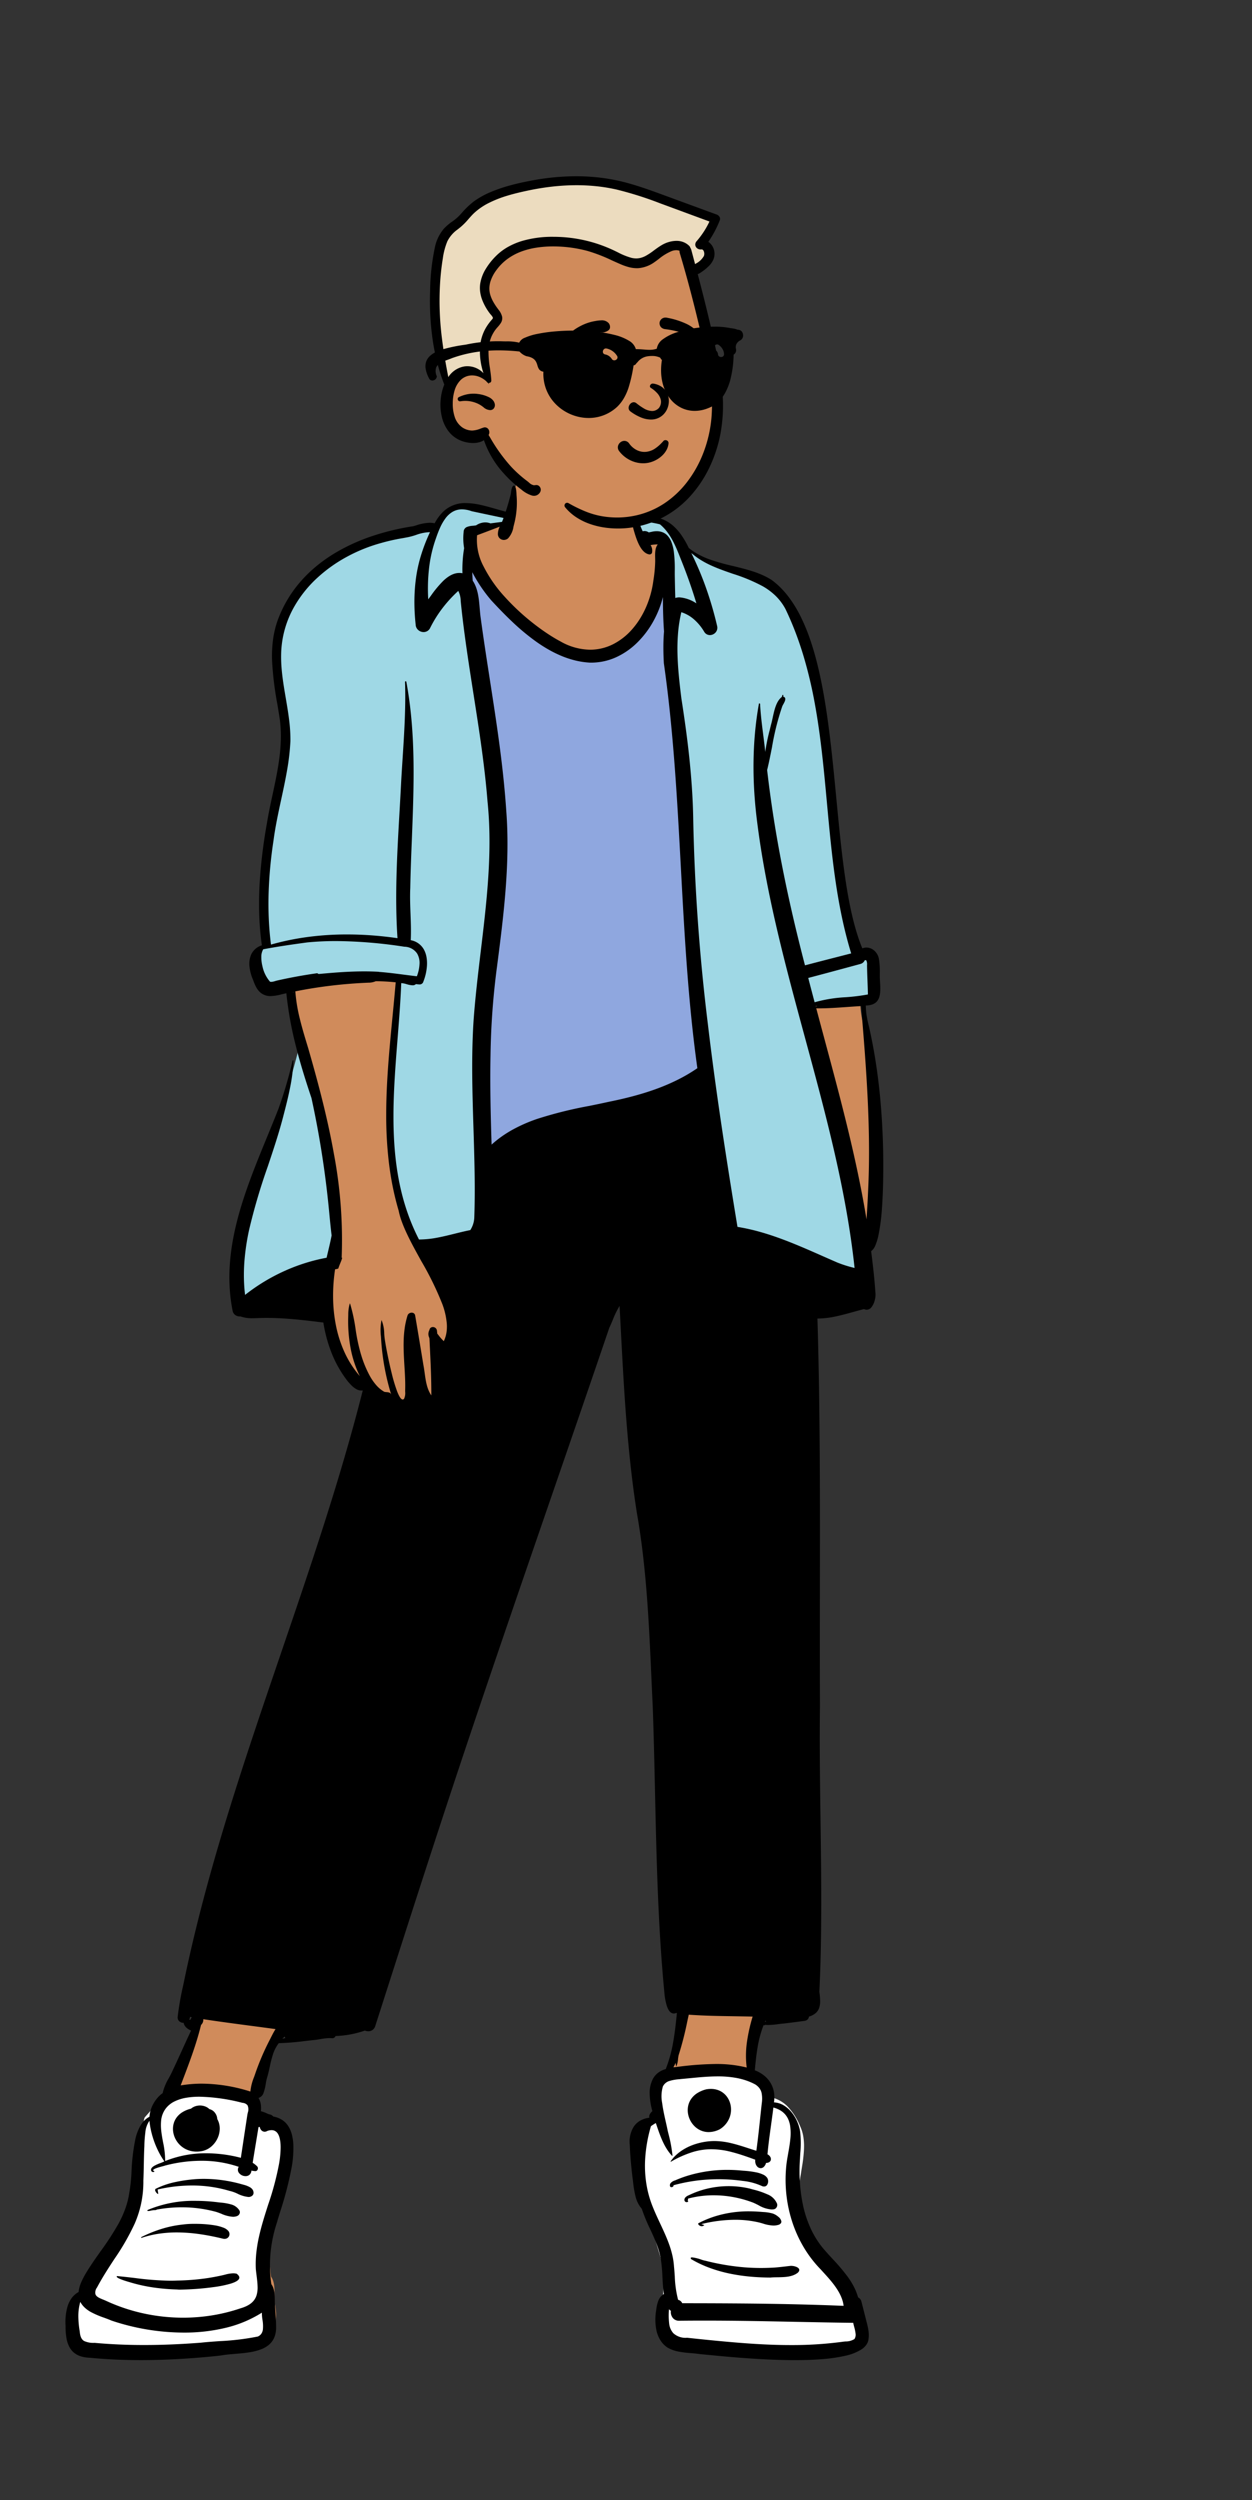 <svg xmlns="http://www.w3.org/2000/svg" width="390.67" height="780" viewBox="0 0 390.67 780">
  <rect x="0" y="0" width="390.67" height="780" fill="#333333" stroke="none"/>
  <g id="peep-standing-15" transform="translate(28.736)">
    <g id="BODY" transform="translate(-28.736 150.264)">
      <path id="_Skin" data-name="✋ Skin" d="M246.732,246.639c6.255.14,3.573-58.218-.6-68.972a28.23,28.23,0,0,1-.971-7.832c5.166.516,4.61-3.019,4.343-7.283.088-3.385.323-10.37-4.858-7.651C229.109,123.8,245.9,43.415,205.006,35.844c-4.928-1.2-10.022-2.436-14.171-5.852-4.39-8.116-6.627-9.152-13.9-9.677-1.347-7.31-3.865-15.12-11.369-17.965C158.693-.343,150.7-.558,143.534.879c-5.929,1.934-6.472,12.956-7.789,18.39-7.986-2.118-17.828-6.572-22.127,3.525a9.865,9.865,0,0,0-6.128.474C89.754,26.125,72.546,34.149,65.968,50.89c-4.063,10.046-1.18,20.982.344,31.386C67.734,93.605,63.986,104.1,62.249,115c-2.587,15.006-3.054,27.043-1.366,38.2-4.462,1.015-4.791,5.073-2.986,9.32.53,1.437,1.064,2.952,2.236,3.764,2.384,1.5,5.466-.229,8.057-.493A113.021,113.021,0,0,0,71.5,184.34c-.5,2-1.074,4.234-1.589,6.243l-.174-.189c-5.916,24.78-23.511,48.85-18.042,75.186.322.877.932.694,1.4.679,2.715,1.032,5.208.377,7.945.482a150.052,150.052,0,0,1,18.586,1.56c1.064,6.949,4.522,18.326,10.69,20.976.1.035,1.932-.346,2.085-.357C75.982,355.5,46.44,417.059,34.7,484.977c-.07.829,1.279.39,1.722.491-.061,1.885,1.157,2.338,2.862,3.008-2.2,4.594-4.177,9.181-6.364,13.787-1.014,2.28-2.667,4.531-2.968,6.968a9.023,9.023,0,0,0-4.009,7.4c-6.53,2.76-4.755,16.392-6.245,23.145C18.2,549.831,11.03,556.855,6.117,565.1A12.789,12.789,0,0,0,4,571.006c-3.046,1.428-4.181,4.547-3.98,9.8-.011,6.143,1.722,8.482,6.394,8.63,12.69,1.268,27.5.751,40.261-.691,9.548-1.214,18.009-.207,15.874-11.68-.439-2.778.4-6.517-1.239-8.765a42.861,42.861,0,0,1,1.762-20.046c1.329-5.566,3.573-17.063,2.643-24.533-.43-3.455-7.483-5.356-8.724-5.524.395-2.6.221-7.145-1.178-8.953,2.569-.358,3.215-1.038,3.75-3.891,1.279-4.622,1.449-9.64,4.616-13.534,5.7.073,11.373-1.372,17.065-1.548l.283-.654a30,30,0,0,0,9.911-1.8c.709.335,1.615.623,2.014-.45l1.9-5.945c22.13-70.427,46.661-141.023,70.579-210.934a49.429,49.429,0,0,1,5.259-10.04c.74,42.775,9.7,85.505,10.47,128.26,1.04,29.412.772,58.516,3.539,88.033.712,6.247,1.469,6.039,2.4,5.656.374.058,1.253.246,1.635.326-.624,6.208-1.341,16.284-4,22.634-5.884.908-4.83,5.423-3.525,9.166-1.4,1.2-1.2,3.994-.788,5.541-5.536.006-6.744,4.509-6.363,7.351.527,4.753.232,12.149,3.4,16.207,1.868,5.176,4.907,10.061,6.095,15.637.746,4.1.458,10.079,1.178,14.149-1.811.836-1.043,2.148-1.349,4.684-1.567,11.613,3.95,9.639,13.7,10.438,5.847,1.291,50.358,3.86,48.434-3.866.328-3.146-1.135-4.528-1.762-7.626-.281-.822-5.827-10.337-9.134-13.94-11.094-10.423-10.609-24.417-10.258-40.536-.652-4.369-4.013-8.552-8.3-8.082,1.231-4.666-1.051-8.723-5.82-10.072.476-5.283.978-12.461,2.722-17.031l-1.643-1.672,2.2.263.73-1.838.8,2.014c3.775,0,8.034-.837,11.649-1.231.578.033.32-.752.415-1.055,3.415-.707,3.788-2.521,3.185-6.845.8-70.195.45-139.731-.637-210.056,5.336.238,10.54-1.708,15.784-3.006,1.863,1.169,2.391-2.995,2.173-3.893C247.826,255.4,247.25,250.863,246.732,246.639Z" transform="translate(23.274 -8.295)" fill="#d08b5b"/>
      <path id="_Jacket" data-name="🧥 Jacket" d="M.335,249.919h0A47.151,47.151,0,0,1,0,244.653c-.015-1.716.057-3.516.214-5.353a80.829,80.829,0,0,1,1.743-10.869c1.636-7.286,4.078-14.618,6.44-21.71,1.959-5.881,3.809-11.436,5.164-16.793.275-1.053.6-2.3.916-3.6,1.355-3.81,3.978-13.3,4.884-16.995l.125-.516.174.189.394-1.535c.421,1.487.857,3.228,1.318,5.072l0,.006c.737,2.946,1.5,5.993,2.29,8.344A296.845,296.845,0,0,1,28.843,213c.142,1.343.273,2.7.4,4v.011c.215,2.222.438,4.52.712,6.772a29.7,29.7,0,0,0-.011,5.391h0a28.636,28.636,0,0,1-.055,5.881,42.615,42.615,0,0,0-7.474,2.224,79.594,79.594,0,0,0-7.99,3.659,94.537,94.537,0,0,0-14.09,8.973Zm195.881-8.414h0a37.314,37.314,0,0,1-5.4-1.7l-.674-.292c-5.572-2.424-11.534-4.986-17.769-7.327-3.508-1.317-6.742-2.422-9.612-3.284a69.824,69.824,0,0,0-8.789-2.111c-1.918-11.675-3.525-21.962-4.913-31.45-1.678-11.47-3.064-21.943-4.238-32.017-1.309-11.23-2.355-22.058-3.109-32.182-.405-5.445-.738-10.837-.989-16.027-.261-5.4-.441-10.759-.536-15.918l-.033-1.95c-.108-5.865-.5-11.973-1.208-18.673-.587-5.576-1.375-11.471-2.48-18.55l-.106-.867c-.48-3.955-1-8.552-1.1-13.051a50.624,50.624,0,0,1,1.2-12.97.13.13,0,0,0,.038.006.074.074,0,0,0,.061-.03,7.455,7.455,0,0,0-.51-2.59,65.695,65.695,0,0,1-1.661-7.582,21.036,21.036,0,0,1-.059-4.015c.117-2.482.239-5.047-1.129-7.362a4.57,4.57,0,0,0-1.335-1.512,2.441,2.441,0,0,0-1.37-.426,4.319,4.319,0,0,0-2.545,1.071c-.295.225-.557.452-.768.635-.293.253-.5.436-.6.436a.044.044,0,0,1-.036-.016c-.021-.027-.021-.088,0-.187a15.82,15.82,0,0,0-1.1-3.2c-.867-2.2-1.849-4.7-1.572-5.1a.123.123,0,0,1,.107-.056.394.394,0,0,1,.187.066,12.367,12.367,0,0,0,3.284.844c2.421.438,5.434.983,6.928,2.474a32.564,32.564,0,0,1,3.766,4.455,16.619,16.619,0,0,1,1.62,2.785,23.619,23.619,0,0,0,3.011,1.545,30.776,30.776,0,0,0,5.051,2.244c1.825.652,3.806,1.246,5.721,1.821a65.5,65.5,0,0,1,10.574,3.836,21.044,21.044,0,0,1,4.408,2.9,15.246,15.246,0,0,1,1.8,1.854,13.855,13.855,0,0,1,1.459,2.186c1.04,2.162,2.039,4.523,2.97,7.017.887,2.375,1.741,4.948,2.538,7.649,1.47,4.977,2.786,10.47,4.022,16.793,2.293,11.726,3.933,24.454,5.519,36.764v0h0c.9,7.018,1.839,14.274,2.871,21.115.555,3.68,1.095,6.964,1.65,10.038.623,3.447,1.249,6.55,1.916,9.487.173.76.941.865,1.745.865.212,0,.434-.008.649-.016h0c.216-.008.438-.016.651-.016.782,0,1.53.1,1.7.826a27.139,27.139,0,0,1,.526,6.261,21.994,21.994,0,0,0,.662,6.46,105.518,105.518,0,0,1-10.9,1.631h0a103.734,103.734,0,0,0-11.181,1.687c.144.5.463,1.438.906,2.74,1.642,4.833,5.06,14.889,8.637,28.979a381.572,381.572,0,0,1,9.54,53.014Zm-139.647-9.82H56.5a59.75,59.75,0,0,1-3.712-9.758,130.481,130.481,0,0,1-3.169-13.261c-.452-2.423-.843-4.868-1.163-7.266-.333-2.5-.59-4.964-.765-7.328a82.212,82.212,0,0,1,.013-13.759c.211-2.19.441-4.544.663-6.82l.011-.111c1.07-10.961,2.176-22.295,2.176-24.828,0-1.271-1.672-1.888-5.111-1.888-4.368,0-10.977.991-17.368,1.949l-.151.023c-3.165.474-6.438.965-9.366,1.325a65.93,65.93,0,0,1-7.659.6,17.671,17.671,0,0,1-2.143-.113,2.938,2.938,0,0,1-1.808-.844,4.45,4.45,0,0,1-1.016-1.9,33.037,33.037,0,0,1-.775-6.658l-.02-.342c-.049-.817.812-1.4,1.723-2.027s1.873-1.279,1.9-2.207c.184-7.3.257-16.041.311-22.426v-.007c.045-5.339.077-9.2.149-9.667.558-4.308,1.493-8.634,2.4-12.817.64-2.959,1.3-6.02,1.823-9.047a72.824,72.824,0,0,0,1.052-9.151,48.978,48.978,0,0,0-.417-6.731c-.276-2.235-.662-4.5-1.035-6.693v0c-.505-2.968-1.027-6.035-1.284-9.061a42.77,42.77,0,0,1-.16-4.549,31.159,31.159,0,0,1,4.3-15.272,37.357,37.357,0,0,1,7.092-8.726,45.843,45.843,0,0,1,9.292-6.56,50.272,50.272,0,0,1,10.487-4.2,61.318,61.318,0,0,1,6.7-1.51c.591-.11,1.2-.224,1.808-.341.711-.139,1.853-.457,3.176-.825h0a37.815,37.815,0,0,1,7.3-1.59,11.907,11.907,0,0,1,1.924-3.436A9.417,9.417,0,0,1,71.124,0a10.986,10.986,0,0,1,2.938.423c.057.016.278.056.614.117,1.123.2,3.752.679,6.044,1.32,2.847.8,4.283,1.589,4.267,2.356-.014.682-2.825,1.424-5.8,2.209C76.1,7.24,72.9,8.083,72.4,8.955c-.618,1.079-.343,3.319-.078,5.484.235,1.919.457,3.732.078,4.707A21.857,21.857,0,0,0,70.982,24.2a3.879,3.879,0,0,0,.212,2.213.435.435,0,0,0,.351.22.458.458,0,0,0,.3-.135,7.049,7.049,0,0,1,.755,3.1V29.6q.013.136.026.27l.133,1.294c.963,9.176,2.416,18.44,3.82,27.4v.006c.861,5.492,1.751,11.172,2.519,16.772.862,6.282,1.476,11.8,1.876,16.861.385,3.764.583,7.6.606,11.724.021,3.675-.1,7.5-.367,11.686-.5,7.78-1.442,15.674-2.356,23.307v0c-.847,7.078-1.724,14.4-2.24,21.61-.331,5.1-.5,10.762-.506,17.321-.008,5.846.1,11.832.215,17.621.176,9.3.358,18.92.034,28.072a10.072,10.072,0,0,1-.354,1.893,5.947,5.947,0,0,1-.818,1.791l-.071.1-.007,0-.284.057c-1.876.378-4.069,1.041-6.392,1.742h0c-2.039.616-4.148,1.253-6.18,1.738A25.175,25.175,0,0,1,56.569,231.685Z" transform="translate(73.893 7.398)" fill="#9fd8e5"/>
      <path id="_Top" data-name="👕 Top" d="M-325.426,8.686l.042.322.04.322C-324.2,18.574-317,72.8-316.159,82.076c1.677,18.489-2.63,39.275-2.773,57.847-.037,4.8,1.129,39.429.115,41.566-.3.64-4.464,7.882,3.447,5.836,17.869-4.623,58.376-21.812,67.229-22.028a2.777,2.777,0,0,1-2.256-2.635c-.167-1.3-3.324-30.834-4.631-61.588-1.439-33.86-6.738-92.9-6.908-93.639-3.314,1.747-7.837,24.412-20.9,24.412S-312.995,16.2-322.732.561C-324.735-2.658-324.685,9.034-325.426,8.686Z" transform="translate(470.213 22.903)" fill="#8fa7df"/>
      <path id="_Shoes" data-name="👟 Shoes" d="M221.8,89.543h-.418c-1.648-.01-3.4-.072-5.217-.184a151.176,151.176,0,0,1-15.474-1.847l-.948-.16-1-.176c-2.467-.44-5.629-1.046-7.721-1.446h0c-.9-.173-1.552-.3-1.83-.348l-.087-.016h-.036a3.808,3.808,0,0,1-2.577-1.029,4.363,4.363,0,0,1-.845-1.125,6.106,6.106,0,0,1-.538-1.454l-.022-.095-.02-.093a15.953,15.953,0,0,1,.154-5.929c.336-1.877,1.15-12.589,1.158-12.7l-3.059-10.18c-.067-.3-1.654-7.529-3.1-15.141-.864-4.538-1.51-8.319-1.919-11.238-.511-3.649-.653-5.953-.42-6.849l.023-.085a16.055,16.055,0,0,1,2.731-2.039h0a19.283,19.283,0,0,0,3.48-2.642,31.871,31.871,0,0,0-.059-4.968,33.748,33.748,0,0,1-.062-5.142l.031-.08.029-.071.013-.029a3.12,3.12,0,0,1,.791-.9,9.965,9.965,0,0,1,2.052-1.3,17.471,17.471,0,0,1,3.552-1.244,28.58,28.58,0,0,1,5.29-.722c.388-.019.826-.043,1.289-.068h.015C198.9.138,201.436,0,203.869,0a35.257,35.257,0,0,1,5.175.307,12.944,12.944,0,0,1,3.541,1.035,13.484,13.484,0,0,1,2.027,1.183h0a7.057,7.057,0,0,0,.595.381l.2.109.05.032c1.1.692,1.814,1.938,2.754,3.994l.555,1.246.951.257A11.3,11.3,0,0,1,222.3,9.58a10.644,10.644,0,0,1,2.3,1.727,19.709,19.709,0,0,1,3.981,6.205l.075.17.075.174a12.7,12.7,0,0,1,.873,3.069,18.691,18.691,0,0,1,.195,3.508l-.006.189-.011.268a45.5,45.5,0,0,1-.62,5.364l-.3,1.885-.085.549a39.381,39.381,0,0,0-.637,7.318,18.051,18.051,0,0,0,.662,4.606,47.817,47.817,0,0,0,3.63,8.867,72.841,72.841,0,0,0,5.542,8.874c1.446,2,8.1,13.274,8.158,13.507l.116.475.11.46.029.123.007.028.017.073.137.589.085.373c.3,1.332.5,2.414.632,3.307l.018.125c.228,1.672.239,2.738-.357,3.582l-.039.054-.1.129-.118.11-.072.065-.074.063-.22.182-.266.1a67.857,67.857,0,0,1-7.622,2.013A80.713,80.713,0,0,1,221.8,89.543ZM21.782,87.631c-6.189,0-11.972-.217-16.724-.629l-.609-.054-.455-.015a3.07,3.07,0,0,1-2.033-.823,4.7,4.7,0,0,1-1.2-2.028L.737,84,.71,83.908a15.99,15.99,0,0,1-.526-3.851l-.026-.662c0-.132-.009-.268-.013-.429L.1,77.276l-.012-.37c-.008-.233-.017-.419-.027-.586l-.013-.2L0,75.819c-.185-1.207,6.157-10.178,11.752-18.093,4.12-5.829,7.679-10.862,8.119-12.044a41.47,41.47,0,0,0,1.117-6.462c.4-3.14.823-6.975,1.23-10.684.748-6.823,1.455-13.267,1.884-13.775l.029-.034,2.709-3.056.395,4.029,0-.005a2.054,2.054,0,0,0,.141-.4l.013-.06.009-.058,0-.028,0-.028a9.383,9.383,0,0,1,1.474-3.777,9.133,9.133,0,0,1,2.9-2.688A13,13,0,0,1,35.165,7.28,21.37,21.37,0,0,1,39.3,6.661c.609-.036,1.242-.054,1.882-.054A57.389,57.389,0,0,1,54.026,8.349l.409.095.086-.048a3.832,3.832,0,0,1,1.952-.576c.06,0,.12,0,.18,0a3.258,3.258,0,0,1,1.483.442,4.477,4.477,0,0,1,1.269,1.139c.269.344.357,2.267.247,5.413v.01c0,.06,0,.1,0,.117v.2l.02.014a5.423,5.423,0,0,0,2.291.414l.3.016.625.028a13.138,13.138,0,0,1,2.277.239l.067.015a5.419,5.419,0,0,1,1.576.584A3.79,3.79,0,0,1,67.986,17.5a5.484,5.484,0,0,1,.97,2.536,13.047,13.047,0,0,1-.033,3.371c-.056.47-2.062,8.1-4,15.474l0,.008v0c-1.7,6.457-3.3,12.556-3.531,13.592a26.026,26.026,0,0,0-.2,4.766c.028,1.946.124,4.41.285,7.324.278,5.032.672,9.939.753,10.806a26.788,26.788,0,0,1,.061,5.24,7.881,7.881,0,0,1-.664,2.617A3.194,3.194,0,0,1,60.1,84.794l-.074.034-.16.071-.432.1-.273.059a69.669,69.669,0,0,1-9.982,1.239l-3.422.244-.75.056c-1.051.08-1.835.148-2.622.228l-.7.073-.027,0C35.436,87.377,28.565,87.631,21.782,87.631Z" transform="translate(21.083 495.518)" fill="#fff"/>
      <path id="_Ink" data-name="🖍 Ink" d="M227.638,584.848c-4.469,0-9.635-.207-15.355-.616-4.794-.343-9.045-.758-11.857-1.033h-.006l-.034,0c-.945-.093-1.761-.172-2.377-.228-.961-.151-1.966-.237-2.937-.32a34.307,34.307,0,0,1-3.717-.455,10.975,10.975,0,0,1-3.479-1.256,7.548,7.548,0,0,1-2.222-2.269,9.621,9.621,0,0,1-1.2-2.9,16.841,16.841,0,0,1-.139-6.389l.053-.384a11.319,11.319,0,0,1,.634-2.689,4.136,4.136,0,0,1,1.742-2.084c-.274-1.775-.371-3.6-.466-5.364a47.834,47.834,0,0,0-.588-6.089,26.148,26.148,0,0,0-1.358-4.5c-.572-1.459-1.243-2.911-1.892-4.314a54.2,54.2,0,0,1-2.6-6.309,9.235,9.235,0,0,1-1.958-3.879,32.211,32.211,0,0,1-.754-4.451c-.075-.614-.145-1.194-.229-1.768-.441-3.839-.7-6.964-.808-9.835a8.906,8.906,0,0,1,1.212-5.66,6.04,6.04,0,0,1,1.966-1.874,7.506,7.506,0,0,1,2.929-.955,1.526,1.526,0,0,1,.177-1.141,3.707,3.707,0,0,1,.768-.919,21.228,21.228,0,0,1-.838-5.229,9.559,9.559,0,0,1,1.038-4.9,6,6,0,0,1,1.548-1.806,6.966,6.966,0,0,1,2.42-1.182,42.554,42.554,0,0,0,2.357-8.6c.5-2.853.807-5.707,1.126-8.873-.069-.014-.141-.027-.2-.038h-.008a2.006,2.006,0,0,1-.767.168c-.909,0-1.635-.789-2.159-2.347a18.875,18.875,0,0,1-.767-4.063l-.056-.607c-.468-4.952-.863-10.012-1.206-15.471-.305-4.861-.563-9.93-.787-15.494-.416-10.338-.649-20.855-.875-31.027v-.011c-.193-8.71-.393-17.716-.706-26.566l-.1-2.134c-.106-2.248-.209-4.538-.308-6.752l-.006-.131c-.379-8.46-.771-17.207-1.433-25.792-.356-4.622-.759-8.823-1.232-12.843-.531-4.515-1.136-8.687-1.849-12.756-.733-4.628-1.367-9.368-1.938-14.493-.509-4.565-.956-9.33-1.368-14.566-.764-9.726-1.281-19.635-1.782-29.218v-.007c-.1-1.991-.222-4.247-.341-6.469a26.921,26.921,0,0,0-2.082,4.268c-.35.84-.711,1.708-1.118,2.539-5.872,17.251-11.9,34.763-17.738,51.7-8.392,24.364-17.071,49.557-25.42,74.4-9.586,28.493-18.925,57.6-27.957,85.757l0,.008-1.929,6.012a2.262,2.262,0,0,1-.885,1.226,2.312,2.312,0,0,1-1.3.383,2.661,2.661,0,0,1-1.051-.218,30.919,30.919,0,0,1-9.143,1.7,1.067,1.067,0,0,1-1,.692,1.274,1.274,0,0,1-.138-.008,6.818,6.818,0,0,0-.739-.038,18.263,18.263,0,0,0-2.949.335h-.006c-.539.091-1.048.176-1.546.234-1.1.109-2.2.236-3.265.359a80.508,80.508,0,0,1-8.075.656,11.424,11.424,0,0,0-1.814,3.483,36.029,36.029,0,0,0-.993,3.866c-.24,1.1-.488,2.24-.817,3.315a13.568,13.568,0,0,0-.424,1.932,14.9,14.9,0,0,1-.679,2.822,2.423,2.423,0,0,1-1.61,1.676,4.892,4.892,0,0,1,.719,1.962,9.2,9.2,0,0,1,.038,2.176,10.4,10.4,0,0,1,2,.744,3.876,3.876,0,0,0,.68.242h0a1.944,1.944,0,0,1,1.189.678,7.418,7.418,0,0,1,2.869,1.126,6.547,6.547,0,0,1,1.913,2.033,9.33,9.33,0,0,1,1.041,2.564,15.79,15.79,0,0,1,.433,3.06,33.366,33.366,0,0,1-.524,7.039,109.526,109.526,0,0,1-3.555,13.773v0c-.407,1.318-.758,2.457-1.013,3.38a43.175,43.175,0,0,0-2.025,9.552,41.151,41.151,0,0,0,.245,9.759c1.06,1.464,1.085,3.434,1.109,5.34.009.707.017,1.375.077,2.011.034.612.076,1.238.118,1.843v.015c.1,1.487.206,3.025.193,4.528a8.465,8.465,0,0,1-.366,2.319,6.23,6.23,0,0,1-.9,1.8,6.35,6.35,0,0,1-1.342,1.345,8.567,8.567,0,0,1-1.7.969,16.867,16.867,0,0,1-4.106,1.1c-1.468.232-2.992.36-4.465.484-1.58.133-3.073.258-4.366.5-3.442.4-7.211.727-11.524,1-4.759.3-9.172.44-13.491.44-2.69,0-5.354-.059-7.916-.174-2.682-.121-5.339-.308-7.9-.556-2.953-.094-4.974-1.051-6.176-2.926a8.634,8.634,0,0,1-1.149-3.1,20.743,20.743,0,0,1-.3-3.887l-.01-.232A17.658,17.658,0,0,1,.653,568.1a8.816,8.816,0,0,1,1.269-2.584,6.663,6.663,0,0,1,2.184-1.922,10.145,10.145,0,0,1,.8-3,22.352,22.352,0,0,1,1.445-2.8c1.4-2.358,3.037-4.672,4.619-6.91v0a87.617,87.617,0,0,0,5.564-8.564,33.6,33.6,0,0,0,2.1-4.6,25.15,25.15,0,0,0,1.269-4.979,50.981,50.981,0,0,0,.726-6.891v0a60.373,60.373,0,0,1,1.211-10.059,14.9,14.9,0,0,1,1.6-4.15,8.1,8.1,0,0,1,1.219-1.578,6.288,6.288,0,0,1,1.56-1.141,9.556,9.556,0,0,1,1.291-4.184,10.751,10.751,0,0,1,1.276-1.787,9.149,9.149,0,0,1,1.546-1.4,16.255,16.255,0,0,1,1.918-4.67c.377-.7.767-1.431,1.085-2.142,1.042-2.182,2.059-4.415,3.041-6.574l0-.008c.916-2.011,1.862-4.09,2.826-6.121-.636-.269-2.133-1.043-2.306-2.415h-.028a1.962,1.962,0,0,1-1.464-.6,1.593,1.593,0,0,1-.385-1.266,90.189,90.189,0,0,1,1.669-9.6q.1-.468.2-.935l.092-.436c1.739-8.407,3.755-16.918,6.162-26.022,2.145-8.11,4.554-16.506,7.364-25.668,5.222-17.023,11.072-34.166,16.73-50.744l0-.012c4.55-13.332,9.255-27.118,13.6-40.759,2.343-7.348,4.4-14.066,6.283-20.538,2.117-7.269,3.967-14.047,5.657-20.722a2.561,2.561,0,0,1-.454.041,3.2,3.2,0,0,1-1.423-.366,6.182,6.182,0,0,1-1.313-.916,15.754,15.754,0,0,1-2.091-2.382,35.747,35.747,0,0,1-4.56-8.337,44.292,44.292,0,0,1-2.455-9.209l-1.782-.221c-2.371-.291-5.168-.62-7.938-.855-2.926-.249-5.532-.369-7.968-.369-.676,0-1.35.009-2,.028l-1.444.048c-.4.012-.73.018-1.024.018a10.483,10.483,0,0,1-3.713-.559c-.078.007-.157.011-.235.011A2.4,2.4,0,0,1,53,258.816a2.05,2.05,0,0,1-.821-1.254,52.694,52.694,0,0,1-.92-7.053,57.667,57.667,0,0,1,0-6.976,67.56,67.56,0,0,1,.779-6.9c.359-2.192.838-4.488,1.425-6.826,2.271-9.053,5.928-17.962,9.464-26.578l.006-.014c1.181-2.877,2.4-5.853,3.534-8.747a133.112,133.112,0,0,0,4.4-14.988.139.139,0,0,1,.141-.107.158.158,0,0,1,.114.046.133.133,0,0,1,.036.1A55.845,55.845,0,0,1,70.066,188c-.58,2.92-1.325,5.831-1.978,8.331-1.363,5.39-3.19,10.845-4.956,16.12a188.13,188.13,0,0,0-5.815,19.736,71.829,71.829,0,0,0-1.49,10.065c-.124,1.729-.171,3.448-.14,5.108a51.04,51.04,0,0,0,.36,5.169,59.34,59.34,0,0,1,12.033-7.344,57.554,57.554,0,0,1,13.409-4.254c.152-.661.315-1.346.458-1.95.388-1.632.788-3.32,1.107-5-.274-2.256-.5-4.557-.713-6.783l0-.034c-.126-1.3-.257-2.647-.4-3.97a296.956,296.956,0,0,0-5.179-32.1c-2.111-6.273-3.65-11.394-4.841-16.119a113.257,113.257,0,0,1-2.992-16.553l-.2.04c-.424.086-.865.192-1.291.294a15.01,15.01,0,0,1-3.407.547,4.834,4.834,0,0,1-2.831-.824c-1.487-1.031-2.125-2.773-2.688-4.311a13.751,13.751,0,0,1-1.075-3.968,7.429,7.429,0,0,1,.488-3.8,5.394,5.394,0,0,1,3.366-2.935,88.1,88.1,0,0,1-.816-9.42c-.1-3.035-.069-6.235.1-9.512a157.6,157.6,0,0,1,2.24-18.845c.489-3.067,1.154-6.17,1.8-9.17.813-3.792,1.654-7.713,2.147-11.6a54.6,54.6,0,0,0,.448-5.849,39.964,39.964,0,0,0-.3-5.91c-.242-1.636-.519-3.306-.788-4.921A102.458,102.458,0,0,1,64.467,54.5a38.656,38.656,0,0,1,.366-6.822,30.5,30.5,0,0,1,.693-3.369,28.031,28.031,0,0,1,1.115-3.328A38.534,38.534,0,0,1,73.693,29.61,42.126,42.126,0,0,1,78.4,25.1a47.637,47.637,0,0,1,5.321-3.775,59.057,59.057,0,0,1,11.972-5.521,76.741,76.741,0,0,1,12.89-3.093l.281-.083.443-.132a15.144,15.144,0,0,1,4.335-.855,7.307,7.307,0,0,1,1.557.164,15.2,15.2,0,0,1,2.091-3.018,9.736,9.736,0,0,1,7.673-3.282,21.711,21.711,0,0,1,4.606.574c1.577.345,3.218.814,4.806,1.269.982.281,2,.571,3,.833.6-1.768,1.083-3.546,1.475-5.052a6.557,6.557,0,0,0,.181-.962v0A7.7,7.7,0,0,1,139.3.818,1.131,1.131,0,0,1,139.992,0a1.976,1.976,0,0,1,.607,1.21,10.442,10.442,0,0,1,.15,1.554c.009.205.018.4.032.569l.005.064a26.67,26.67,0,0,1-.8,8.734l-.111.435-.066.267-.007.027a6.9,6.9,0,0,1-1.679,3.634A2.018,2.018,0,0,1,136.8,17a1.878,1.878,0,0,1-1.277-.488,1.853,1.853,0,0,1-.588-1.354,5.336,5.336,0,0,1,.579-2.307c-2.784,1.074-5.032,1.927-7.073,2.683a17.575,17.575,0,0,0,2.011,9.693,41.93,41.93,0,0,0,6.654,9.549,70.907,70.907,0,0,0,8.831,8.211c1.485,1.166,2.986,2.253,4.461,3.231,1.428.946,2.8,1.77,4.081,2.448a19.044,19.044,0,0,0,9.24,2.577,15.91,15.91,0,0,0,7.258-1.759,19.836,19.836,0,0,0,5.951-4.73,24.994,24.994,0,0,0,2.371-3.222,28.06,28.06,0,0,0,1.908-3.655,30.147,30.147,0,0,0,1.4-3.987,30.877,30.877,0,0,0,.844-4.215,42.824,42.824,0,0,0,.57-5.923l0-.19c0-.274-.005-.561-.012-.864-.034-1.491-.072-3.18.813-4.309l-.172,0a13.022,13.022,0,0,0-2.057.211l-.016,0,.037.064A3.112,3.112,0,0,1,183,21.074a.854.854,0,0,1-.72.448c-2.852-.3-4.24-5.118-4.985-7.706l-.009-.031-.08-.277-.028-.108a27.733,27.733,0,0,1-.53-5.134,15.516,15.516,0,0,1,.162-2.781c.146-.847.386-1.372.713-1.561a14.786,14.786,0,0,1,.343,2.4h0a13.052,13.052,0,0,0,.446,2.773,14.73,14.73,0,0,0,3.383.629h.005c.277.029.5.052.619.073a11.238,11.238,0,0,1,4.153.814,11.44,11.44,0,0,1,3.308,2.111A16.58,16.58,0,0,1,192.4,15.8a28.994,28.994,0,0,1,2.089,3.69,19.213,19.213,0,0,0,3.14,2.089,25.892,25.892,0,0,0,3.406,1.507,67.99,67.99,0,0,0,7.262,2.047h0c2.05.5,4.171,1.011,6.19,1.674a31.273,31.273,0,0,1,2.97,1.133,22.424,22.424,0,0,1,2.816,1.487,23.81,23.81,0,0,1,2.63,2.222,27.792,27.792,0,0,1,2.368,2.633,37.636,37.636,0,0,1,4.018,6.384,59.653,59.653,0,0,1,3.176,7.674c.894,2.63,1.726,5.565,2.472,8.725,2.888,12.228,4.273,26.672,5.611,40.64v0c.879,9.171,1.709,17.832,2.93,25.842.656,4.3,1.363,8,2.161,11.311.432,1.79.9,3.483,1.382,5.032.509,1.625,1.058,3.15,1.631,4.533a3.386,3.386,0,0,1,1.3-.263,3.73,3.73,0,0,1,2.577,1.1,4.5,4.5,0,0,1,.875,1.181,4.353,4.353,0,0,1,.449,1.424,25.835,25.835,0,0,1,.255,4.489c0,.429,0,.873.005,1.3l.011.238c.015.29.033.592.048.859.141,2.392.287,4.865-1.029,6.282a3.429,3.429,0,0,1-1.336.87,6.267,6.267,0,0,1-2.07.342,20.783,20.783,0,0,0,.277,3.215c.15.943.362,1.947.665,3.159.711,3.1,1.345,6.325,1.886,9.587.519,3.133.968,6.393,1.332,9.688.349,3.152.631,6.432.84,9.748.2,3.154.336,6.44.41,9.766l.014.956c.09,6.507-.033,12.186-.367,16.881a62.419,62.419,0,0,1-1.128,8.767,16.566,16.566,0,0,1-.965,3.112,3.934,3.934,0,0,1-1.294,1.749l.183,1.491c.413,3.385.875,7.322,1.124,11.213a6.243,6.243,0,0,1-.131,2.391,5.886,5.886,0,0,1-1.068,2.384,1.919,1.919,0,0,1-1.484.8,1.988,1.988,0,0,1-.845-.2c-1.17.289-2.355.617-3.5.935-1.783.494-3.627,1-5.463,1.382a27.846,27.846,0,0,1-5.577.635c.38,12.625.614,26.434.716,42.216.091,14.083.071,28.392.052,42.229v.014c-.017,11.92-.034,24.246.02,36.366-.154,11.822.011,23.88.171,35.542.12,8.812.245,17.924.231,26.872-.015,10.033-.207,18.791-.586,26.776l.051.417a22.4,22.4,0,0,1,.188,2.389,6.813,6.813,0,0,1-.261,2.1,3.771,3.771,0,0,1-1.055,1.693,5.423,5.423,0,0,1-2.194,1.16,1.315,1.315,0,0,1-.454.94,1.819,1.819,0,0,1-.968.4c-1.991.268-4.057.533-6.314.81-.621.046-1.268.128-1.894.207a24.311,24.311,0,0,1-3.011.256,9.337,9.337,0,0,1-1.112-.062c.037.037.049.07.037.1s-.094.07-.193.07-.2-.027-.224-.087a34.323,34.323,0,0,0-1.874,6.949c-.409,2.386-.653,4.851-.868,7.173a10.676,10.676,0,0,1,2.86,1.606,8.667,8.667,0,0,1,2.019,2.274,8.355,8.355,0,0,1,1.075,2.836,9.925,9.925,0,0,1,.028,3.294,6.448,6.448,0,0,1,3.032.924,9.267,9.267,0,0,1,2.459,2.167,12.651,12.651,0,0,1,1.755,2.9,12.52,12.52,0,0,1,.92,3.125,33.934,33.934,0,0,1,.048,6.663c-.034.583-.07,1.186-.1,1.786a52.609,52.609,0,0,0,.96,14.617,35.4,35.4,0,0,0,2.273,6.92,28.726,28.726,0,0,0,3.817,6.23c.963,1.15,2.015,2.3,3.033,3.4l0,0h0a64.133,64.133,0,0,1,4.765,5.607,24.341,24.341,0,0,1,1.925,3.086,17.738,17.738,0,0,1,1.358,3.406,1.93,1.93,0,0,1,1.047,1.334l1.12,4.4.557,2.2a22.7,22.7,0,0,1,.511,2.43,9.115,9.115,0,0,1,.041,2.472l-.023.161a3.776,3.776,0,0,1-.66,1.766,5.678,5.678,0,0,1-1.5,1.441,15.664,15.664,0,0,1-5.118,2.016,48.768,48.768,0,0,1-7.217,1.047C233.6,584.747,230.758,584.848,227.638,584.848Zm-33.628-6.977c3.7.4,7.69.812,11.731,1.177l1.468.13c7.453.665,13.529.974,19.119.974h0a118.343,118.343,0,0,0,15.85-.987l.483-.066c.215-.031.473-.053.747-.077a5.091,5.091,0,0,0,2.784-.75,2.462,2.462,0,0,0,.351-1.737,12.7,12.7,0,0,0-.423-2.039h0c-.123-.467-.24-.908-.3-1.285-6.106-.071-12.309-.2-18.309-.317h-.005c-9.237-.186-18.789-.378-28.183-.378-2.7,0-5.333.016-7.818.048h-.017a2.469,2.469,0,0,1-1.907-.8,2.961,2.961,0,0,1-.665-2.3,4,4,0,0,1-.6-.495l-.022.427a21.48,21.48,0,0,0,.086,4.028,5.35,5.35,0,0,0,1.294,3.021,5.606,5.606,0,0,0,4.263,1.427ZM4.625,566.672a16.357,16.357,0,0,0-.606,4.607,29.421,29.421,0,0,0,.438,4.61c.12,1.567.537,2.488,1.353,2.985a6.9,6.9,0,0,0,3.283.582c4.892.451,10.083.68,15.428.68,5.586,0,11.385-.239,17.728-.729,1.964-.212,3.98-.353,5.929-.489h0a79.252,79.252,0,0,0,11.85-1.431,2.559,2.559,0,0,0,1.115-.907,3.062,3.062,0,0,0,.465-1.282,11.586,11.586,0,0,0-.14-3.088,13.509,13.509,0,0,1-.176-2.171,37.288,37.288,0,0,1-11.461,4.768,54.962,54.962,0,0,1-12.905,1.451,71.328,71.328,0,0,1-22.566-3.747l-.227-.1c-.674-.283-1.371-.54-2.109-.812h0A27.137,27.137,0,0,1,7.8,569.772,9.588,9.588,0,0,1,6,568.454,6.964,6.964,0,0,1,4.625,566.672ZM26.2,510.189A7.388,7.388,0,0,0,24.92,513.9a36.4,36.4,0,0,0-.294,3.989v.044c0,.15-.009.28-.014.4l-.008.183c-.088,1.807-.124,3.647-.158,5.427v0c-.031,1.6-.062,3.261-.133,4.894a33.013,33.013,0,0,1-.71,7.22,32.881,32.881,0,0,1-2,6.208,73.635,73.635,0,0,1-6.345,11.044l0,0c-1.818,2.784-3.7,5.663-5.411,8.877a2.575,2.575,0,0,0-.494,2.088c.277.826,1.3,1.24,2.383,1.679.28.113.6.242.894.377a56.349,56.349,0,0,0,11.744,3.948,57.93,57.93,0,0,0,12.33,1.33h0a56.951,56.951,0,0,0,9.091-.729,54.544,54.544,0,0,0,8.846-2.2c2.778-.807,4.361-2.089,4.983-4.035a8.563,8.563,0,0,0,.323-2.911c-.033-1.052-.173-2.177-.321-3.367v0c-.077-.615-.156-1.25-.222-1.9a32.955,32.955,0,0,1,.16-5.171,44.857,44.857,0,0,1,.849-5.053c.744-3.338,1.813-6.68,2.846-9.912a89.435,89.435,0,0,0,3.414-12.844l.048-.288a29.97,29.97,0,0,0,.423-4.807c-.014-2.139-.386-3.652-1.1-4.5A2.195,2.195,0,0,0,64.3,513.1a4.111,4.111,0,0,0-1.32.248,1.556,1.556,0,0,1-.819.25,1.415,1.415,0,0,1-1.012-.447,1.831,1.831,0,0,1-.5-1.049,2.793,2.793,0,0,1-.407.037c-.279,1.725-.568,3.478-.847,5.173l-.009.053c-.319,1.936-.648,3.937-.968,5.921a8.373,8.373,0,0,1,1.395,1.1.912.912,0,0,1,.161.991.766.766,0,0,1-.708.511l-.066,0a11.624,11.624,0,0,1-1.171-.167,1.9,1.9,0,0,1-.624,1.329,1.834,1.834,0,0,1-1.2.4,2.591,2.591,0,0,1-2.175-1.165,1.654,1.654,0,0,1,.045-1.74,35.757,35.757,0,0,0-11.7-1.886,44.836,44.836,0,0,0-11.3,1.494l-.031.013c-.125.05-.415.127-.781.224-1.067.284-2.85.76-2.893,1.2-.01.1.079.2.264.292.093.011.143.043.141.088-.006.091-.214.207-.44.207-.192,0-.53-.081-.638-.627-.023-.458.292-.879.964-1.29a12.733,12.733,0,0,1,1.986-.894h0a9.172,9.172,0,0,0,1.212-.523,25.018,25.018,0,0,1-1.723-2.868,28.284,28.284,0,0,1-2.371-6.448,25.712,25.712,0,0,1-.557-3.338Zm158.016.7h0a15.531,15.531,0,0,0-1.524.982,45.981,45.981,0,0,0-1.786,9.984,35.794,35.794,0,0,0,.758,10.083l.054.234a33.27,33.27,0,0,0,1.651,5.127c.671,1.662,1.445,3.314,2.193,4.912.986,2.106,2.006,4.284,2.8,6.5a29.5,29.5,0,0,1,1,3.385,22.217,22.217,0,0,1,.524,3.554c.108,1.02.178,2.062.246,3.07a33.594,33.594,0,0,0,1.035,7.309,1.859,1.859,0,0,1,1.283,1.068l3.25,0c9.256.016,16.743.071,23.562.175,8.558.13,16.262.34,23.554.64-.465-4.06-3.792-7.692-6.464-10.61-.224-.245-.456-.5-.682-.747a36.993,36.993,0,0,1-5.415-7.107,39.613,39.613,0,0,1-3.6-8.124,42.092,42.092,0,0,1-1.761-8.746,43.125,43.125,0,0,1,.1-8.972c.12-.979.307-2.039.506-3.161.254-1.435.517-2.919.666-4.392a16.621,16.621,0,0,0-.029-4.252,8.472,8.472,0,0,0-.517-1.892,6.273,6.273,0,0,0-.98-1.639,6.185,6.185,0,0,0-1.54-1.313,8.494,8.494,0,0,0-2.2-.915c-.218,1.785-.469,3.6-.712,5.35v.008c-.419,3.026-.851,6.155-1.133,9.248a1.975,1.975,0,0,1,.882.8,1.341,1.341,0,0,1,.16.95,1.072,1.072,0,0,1-.442.648,1.69,1.69,0,0,1-.983.266h-.054a2.722,2.722,0,0,1-.719,1.259,1.4,1.4,0,0,1-.953.392,1.527,1.527,0,0,1-1.133-.547,2.267,2.267,0,0,1-.474-.88,3.087,3.087,0,0,1-.088-1.211c-2.231-.824-4.84-1.751-7.278-2.374a25.4,25.4,0,0,0-6.4-.895,20.228,20.228,0,0,0-5.981.917,33.023,33.023,0,0,0-6.709,3.007.05.05,0,0,1-.044-.031c-.052-.138.409-.686.714-1.049.114-.136.2-.243.238-.294a14.183,14.183,0,0,1,2.678-2.239,16.75,16.75,0,0,1,3.13-1.581,20.109,20.109,0,0,1,6.861-1.288,23.358,23.358,0,0,1,5.486.721c1.8.432,3.593,1.017,5.33,1.582.753.245,1.533.5,2.306.738.471-3.37.836-6.812,1.189-10.14.13-1.223.264-2.487.4-3.738l.111-.991a9.156,9.156,0,0,0-.091-3.3,4,4,0,0,0-.661-1.37,4.71,4.71,0,0,0-1.291-1.158,18.556,18.556,0,0,0-2.773-1.215,21.667,21.667,0,0,0-2.9-.773,31.3,31.3,0,0,0-6.041-.526c-2.924,0-5.882.289-8.742.569h-.005l-.018,0c-.843.082-1.715.168-2.556.242l-.317.036-.42.044h0a13.6,13.6,0,0,0-2.919.516,3.308,3.308,0,0,0-2.133,1.75,10.891,10.891,0,0,0-.218,5.164c.26,2.027.744,4.169,1.172,6.059.212.94.413,1.827.549,2.549l.226.924A43.081,43.081,0,0,1,189.413,521a.107.107,0,0,1-.031.082.144.144,0,0,1-.1.044c-2.493-2.664-3.694-6.2-4.855-9.627l-.207-.61ZM41.826,502.672a24.307,24.307,0,0,0-4.161.328,13.226,13.226,0,0,0-3.615,1.132,7.764,7.764,0,0,0-2.707,2.16A7.493,7.493,0,0,0,29.9,509.7a15.119,15.119,0,0,0-.009,3.6c.124,1.193.348,2.4.564,3.57a27.607,27.607,0,0,1,.657,5.869,33.956,33.956,0,0,1,12.86-2.423,43.028,43.028,0,0,1,10.758,1.418c.277-1.809.553-3.649.82-5.429l.007-.044c.4-2.648.809-5.385,1.23-8.082l.114-.54a3.059,3.059,0,0,0-.083-2.282,2.176,2.176,0,0,0-1.524-.77l-.432-.1A58.007,58.007,0,0,0,41.826,502.672Zm.764-4.077a51.137,51.137,0,0,1,15.118,2.466,15.938,15.938,0,0,1,1.152-4.54l0-.007c.142-.4.276-.768.4-1.142a77.592,77.592,0,0,1,4.24-9.965l.206-.4c.122-.237.245-.481.364-.716l.006-.012c.459-.907.933-1.844,1.482-2.708-2.428-.332-4.9-.658-7.284-.974l-.023,0c-5-.661-10.167-1.344-15.244-2.113a2.171,2.171,0,0,1-.7,1.8c-.646,2.651-1.489,5.476-2.576,8.638-.972,2.826-2.052,5.677-3.1,8.435-.218.574-.449,1.186-.677,1.788A40.651,40.651,0,0,1,42.59,498.594Zm160.276-6.132a38.818,38.818,0,0,1,9.707,1.1,30.228,30.228,0,0,1,.092-8.059,53.379,53.379,0,0,1,1.761-7.835c-1.832-.042-3.69-.069-5.486-.1h-.007c-4.722-.069-9.6-.141-14.439-.49l-.2.909c-.08.365-.158.723-.244,1.119a100.939,100.939,0,0,1-2.723,10.626l-.018.079c-.043.211-.1.584-.159,1.015h0a7.155,7.155,0,0,1-.521,2.377c-.092,0-.172-.374-.237-1.112-.218.483-.449.957-.687,1.408l1.863-.222A97.816,97.816,0,0,1,202.866,492.462ZM68.394,483.9c-.274.258-.506.489-.709.707.353-.091.647-.163.9-.222a.734.734,0,0,0-.1-.291A1.109,1.109,0,0,1,68.394,483.9Zm150.057-5.025-.217.51a3.121,3.121,0,0,1,.37-.187A1.635,1.635,0,0,1,218.451,478.872ZM38.9,477.754c-.017.062-.033.127-.049.19a3.035,3.035,0,0,1-.231.689c.12.021.235.044.341.067.145-.293.29-.562.443-.822l-.014,0h0C39.223,477.835,39.058,477.8,38.9,477.754Zm59.723-217.4h0a11.487,11.487,0,0,1,.844,4.241,22.034,22.034,0,0,0,.3,2.568l.018.122c.178,1.192,1.016,5.692,2.031,9.752a49.173,49.173,0,0,0,1.695,5.636c.644,1.651,1.223,2.488,1.722,2.489a.581.581,0,0,0,.422-.217,4.205,4.205,0,0,0,.35-2.224V282.7c0-.163,0-.316,0-.455l0-.076c.031-1.029.026-2.131-.017-3.368-.049-1.361-.132-2.75-.213-4.092-.157-2.609-.318-5.305-.238-7.941a34.3,34.3,0,0,1,.33-3.933,24.9,24.9,0,0,1,.87-3.876,1.211,1.211,0,0,1,.512-.658,1.472,1.472,0,0,1,.791-.234,1.136,1.136,0,0,1,.689.215,1.045,1.045,0,0,1,.392.678c.878,5.115,1.732,10.315,2.556,15.343l.024.148c.159.813.278,1.668.392,2.494.336,2.418.682,4.919,2.077,6.94.019-5.264-.241-10.6-.493-15.77v0l0-.04c-.032-.651-.065-1.324-.1-1.986l-.076-.247a2.6,2.6,0,0,1,.069-2.358,1.084,1.084,0,0,1,.388-.7,1.117,1.117,0,0,1,.693-.23,1.269,1.269,0,0,1,1.271,1.154c.028.229.051.464.073.692v.009q.009.1.019.193c.123.155.247.312.355.451a15.388,15.388,0,0,0,1.683,1.917,9.45,9.45,0,0,0,.819-2.573,12.334,12.334,0,0,0,.132-2.808,22.669,22.669,0,0,0-1.393-6.168,97.008,97.008,0,0,0-6.591-13.468c-1.592-2.882-3.1-5.6-4.356-8.256-.678-1.426-1.218-2.69-1.651-3.865a23.406,23.406,0,0,1-1.041-3.591c-.711-2.4-1.331-4.906-1.842-7.443-.486-2.417-.89-4.942-1.2-7.506a124.63,124.63,0,0,1-.84-15.15c0-4.548.208-9.535.623-15.245.37-5.085.868-10.244,1.349-15.233h0c.337-3.5.686-7.111.986-10.654a61.267,61.267,0,0,0-6.236-.342,5.637,5.637,0,0,1-2.333.453c-3.836.159-7.68.465-11.425.908-3.813.452-7.622,1.058-11.322,1.8a51.188,51.188,0,0,0,1.419,8.625c.691,2.838,1.555,5.679,2.39,8.426l.207.682.364,1.268c1.721,6.012,3.063,11,4.224,15.708,1.416,5.74,2.538,10.964,3.428,15.972A144.416,144.416,0,0,1,86.186,240.9a1.529,1.529,0,0,1,.145.067l.023.012c-.046.13-.087.264-.126.393s-.083.273-.132.408l-.061.157-.356.885c-.187.466-.383.969-.554,1.49a5.313,5.313,0,0,1-.991.231,55,55,0,0,0-.622,8.788,47.1,47.1,0,0,0,.906,8.814,37.773,37.773,0,0,0,2.694,8.345,31.162,31.162,0,0,0,4.743,7.38,33.992,33.992,0,0,1-2.905-8.865,45.944,45.944,0,0,1-.726-9.331l.022-.951a12.5,12.5,0,0,1,.461-3.465.05.05,0,0,1,.051-.041.067.067,0,0,1,.061.041,54.489,54.489,0,0,1,1.717,7.972,56.082,56.082,0,0,0,1.667,7.826l.124.395a34.006,34.006,0,0,0,2.662,6.382,16.619,16.619,0,0,0,1.983,2.844,9.741,9.741,0,0,0,2.509,2.078,3.568,3.568,0,0,0,.7.1h0c.566.049,1.151.1,1.4.649l.024.057.022-.007a73.875,73.875,0,0,1-3.1-16.771L98.5,266.4c-.017-.288-.037-.585-.057-.872l0-.033a16.43,16.43,0,0,1,.179-5.143Zm93.55-220.811a44.217,44.217,0,0,0-1.032,6.655,61.408,61.408,0,0,0-.152,6.757c.128,4.464.64,8.922,1.2,13.476,1.105,7.081,1.893,12.975,2.48,18.55.7,6.7,1.1,12.809,1.208,18.674l.011.67a624.4,624.4,0,0,0,4.58,63.825c1.164,9.83,2.56,20.194,4.267,31.685,1.354,9.113,2.93,19.113,4.96,31.47a62.424,62.424,0,0,1,6.894,1.527c2.131.593,4.322,1.306,6.7,2.18,4.413,1.621,8.8,3.559,13.041,5.433h0c1.473.651,3,1.323,4.507,1.977a37.315,37.315,0,0,0,5.4,1.7c-.63-5.875-1.487-11.83-2.62-18.206-1.009-5.679-2.215-11.562-3.687-17.985-2.735-11.933-6-23.966-9.154-35.6v0c-2.959-10.912-6.019-22.195-8.637-33.373-1.41-6.018-2.583-11.527-3.586-16.841-1.126-5.965-2.011-11.533-2.706-17.024-.4-3.113-.7-6.221-.89-9.238-.2-3.126-.284-6.243-.256-9.267.029-3.125.18-6.238.449-9.253.278-3.111.69-6.206,1.225-9.2a.156.156,0,0,1,.161-.143.22.22,0,0,1,.221.195c.153,3.2.565,6.433.963,9.557v.007c.225,1.764.457,3.588.641,5.387a58.341,58.341,0,0,1,1.376-6.757c.137-.561.28-1.141.413-1.707.2-.663.36-1.42.533-2.221.525-2.423,1.12-5.17,2.859-6.479l.146-.5a.158.158,0,0,1,.157-.124.188.188,0,0,1,.145.068.166.166,0,0,1,.029.147l-.014.061v0c-.019.08-.038.162-.056.244a.848.848,0,0,1,.612.453c.222.52-.223,1.323-.581,1.969-.118.213-.23.415-.3.579a80.4,80.4,0,0,0-3.214,12.791C220,84,219.529,86.433,218.95,88.78c.574,5.018,1.282,10.2,2.1,15.393.787,4.972,1.705,10.116,2.727,15.29.972,4.919,2.07,10.027,3.265,15.181,1.126,4.86,2.377,9.929,3.718,15.068,3.442-.909,6.942-1.806,10.327-2.674,1.341-.344,2.727-.7,4.092-1.051-1.113-3.633-2.071-7.383-2.929-11.464-.764-3.637-1.431-7.455-2.037-11.675-1.127-7.837-1.87-15.894-2.588-23.687h0c-.472-5.124-.96-10.423-1.553-15.6-.665-5.809-1.394-10.854-2.229-15.421a136.864,136.864,0,0,0-3.581-15.072c-.763-2.525-1.607-5-2.509-7.353-.946-2.469-1.989-4.893-3.1-7.2a16.99,16.99,0,0,0-1.438-2.24,16.81,16.81,0,0,0-1.679-1.891,19.9,19.9,0,0,0-3.948-2.935,53.817,53.817,0,0,0-9.3-3.881c-2.319-.8-4.716-1.634-6.938-2.661a28.309,28.309,0,0,1-3.213-1.723,20.022,20.022,0,0,1-2.9-2.191,99.015,99.015,0,0,1,4.721,11.187,110.6,110.6,0,0,1,3.388,11.672,2.227,2.227,0,0,1-.416,1.929,2.413,2.413,0,0,1-.826.659,2.332,2.332,0,0,1-1.014.239,2.039,2.039,0,0,1-1.773-1.027l-.04-.066a15.58,15.58,0,0,0-3.018-3.688A11.077,11.077,0,0,0,192.169,39.538ZM104.776,155.256c-.219,5.671-.684,11.535-1.133,17.205-.418,5.269-.849,10.717-1.092,16.075-.131,2.885-.2,5.508-.2,8.019-.007,2.821.062,5.426.21,7.966.159,2.73.416,5.382.762,7.883.371,2.678.86,5.292,1.453,7.768a70.2,70.2,0,0,0,2.283,7.623,64.627,64.627,0,0,0,3.252,7.447h.128a30.36,30.36,0,0,0,5.525-.562c1.825-.337,3.664-.794,5.444-1.235,1.515-.376,3.081-.765,4.626-1.076l.284-.056.007,0a7.855,7.855,0,0,0,1.242-3.779c.331-9.319.036-18.8-.249-27.976h0c-.171-5.51-.348-11.207-.388-16.811-.044-6.284.093-11.78.419-16.8.517-7.213,1.393-14.533,2.241-21.612v0c.914-7.633,1.859-15.526,2.355-23.306.267-4.188.387-8.01.367-11.686-.023-4.125-.222-7.96-.606-11.724-.4-5.064-1.014-10.579-1.876-16.861-.769-5.606-1.659-11.285-2.52-16.777-1.4-8.96-2.857-18.225-3.82-27.4l-.109-1.057c-.018-.167-.034-.34-.05-.507V36a7.049,7.049,0,0,0-.755-3.1,40.927,40.927,0,0,0-4.956,5.408,38.092,38.092,0,0,0-3.873,6.246,2.244,2.244,0,0,1-1.993,1.187,2.557,2.557,0,0,1-1.69-.65,2.376,2.376,0,0,1-.566-.76,2.462,2.462,0,0,1-.229-1c-.237-2.2-.365-4.377-.381-6.465A55.947,55.947,0,0,1,109.2,30.4l.043-.38a44.569,44.569,0,0,1,1.608-7.9,54.6,54.6,0,0,1,2.891-7.531c-.1-.005-.208-.008-.315-.008a13.755,13.755,0,0,0-4.043.863,21.723,21.723,0,0,1-2.4.669c-.6.116-1.2.229-1.791.338l-.019,0a61.291,61.291,0,0,0-6.7,1.51,50.272,50.272,0,0,0-10.487,4.2,45.839,45.839,0,0,0-9.293,6.56A37.36,37.36,0,0,0,71.6,37.447a31.159,31.159,0,0,0-4.3,15.272,42.8,42.8,0,0,0,.16,4.549c.257,3.027.779,6.095,1.284,9.061.373,2.192.759,4.459,1.035,6.7a48.971,48.971,0,0,1,.417,6.731,72.8,72.8,0,0,1-1.052,9.151c-.522,3.027-1.183,6.088-1.823,9.047-.9,4.184-1.839,8.51-2.4,12.817A136.15,136.15,0,0,0,63.4,126.983c-.086,2.778-.071,5.525.044,8.165.12,2.762.353,5.483.691,8.087a81.722,81.722,0,0,1,11.76-2.407,92.855,92.855,0,0,1,11.937-.755c2.576,0,5.232.1,7.9.3,2.573.193,5.223.484,7.876.864-.211-3.112-.335-6.29-.38-9.715-.04-3.052-.015-6.233.076-9.726.169-6.487.546-13.078.911-19.452.184-3.208.373-6.524.534-9.785.135-2.44.294-4.914.448-7.307.253-3.923.514-7.98.674-11.978.179-4.48.208-8.4.088-11.979a.182.182,0,0,1,.052-.136.238.238,0,0,1,.169-.068.173.173,0,0,1,.183.148c.728,3.917,1.264,7.925,1.639,12.256.334,3.859.532,7.884.6,12.307.134,8.217-.2,16.591-.516,24.689v0c-.2,4.947-.4,10.062-.491,15.085-.126,2.688-.023,5.432.077,8.086v0c.1,2.695.206,5.482.069,8.2a5.878,5.878,0,0,1,4.159,3.016,7.679,7.679,0,0,1,.767,2.3,11.461,11.461,0,0,1,.138,2.56,16.315,16.315,0,0,1-1.12,5.038,1.194,1.194,0,0,1-1.32.888,6.379,6.379,0,0,1-.942-.1l-.058-.009a1.386,1.386,0,0,1-1.063.384,7.427,7.427,0,0,1-1.822-.347l-.067-.019A6.777,6.777,0,0,0,104.776,155.256Zm129.5,7.873.47,1.768c.721,2.705,1.48,5.529,2.149,8.019v0c2.449,9.114,4.982,18.539,7.238,27.865,1.215,5.02,2.255,9.612,3.18,14.037,1.038,4.966,1.9,9.6,2.65,14.153l.129-2.035c.117-1.85.248-4,.331-6.112.242-4.7.346-9.478.317-14.621-.026-4.609-.16-9.387-.407-14.609-.453-9.571-1.2-18.874-2.062-29.173-1.488.079-3,.187-4.454.291-2.875.206-5.847.418-8.773.418C234.788,163.135,234.529,163.133,234.275,163.13ZM126.948,27.074h0c.02.879.064,1.766.132,2.637,1.661,2.5,1.927,5.62,2.183,8.64.078.913.151,1.775.261,2.628.877,6.529,1.906,13.16,2.9,19.573v.011c1.036,6.675,2.107,13.578,3.011,20.388,1.014,7.642,1.7,14.35,2.111,20.508.3,3.911.421,7.9.371,12.184-.045,3.83-.228,7.807-.558,12.158-.635,8.369-1.724,16.789-2.685,24.217v0a233.006,233.006,0,0,0-2.038,27.765c-.185,9.565.052,19.042.336,27.859a33.424,33.424,0,0,1,3.252-2.6,37.26,37.26,0,0,1,3.489-2.163,48.24,48.24,0,0,1,7.528-3.273,128.6,128.6,0,0,1,16.126-4.022l.008,0c1.965-.4,4-.816,5.947-1.251l.592-.121c2.609-.535,4.949-1.081,7.156-1.669,2.525-.672,4.82-1.384,7.017-2.175a64.446,64.446,0,0,0,6.747-2.856,51.805,51.805,0,0,0,6.346-3.712c-.7-4.994-1.308-10.1-1.869-15.609-.5-4.91-.948-10.027-1.37-15.646-.784-10.442-1.356-21.071-1.908-31.351-.563-10.468-1.145-21.292-1.952-31.923-.434-5.721-.9-10.931-1.415-15.926-.581-5.606-1.216-10.8-1.942-15.884-.1-1.787-.147-3.41-.146-4.959,0-1.756.066-3.377.2-4.957-.229-3.114-.34-6.527-.348-10.739a30.544,30.544,0,0,1-1.241,3.867,31.464,31.464,0,0,1-1.762,3.72,29,29,0,0,1-4.933,6.547,22.906,22.906,0,0,1-6.556,4.6,18.845,18.845,0,0,1-7.872,1.735h-.008c-.179,0-.356,0-.541-.008a25.2,25.2,0,0,1-4.5-.687,29.466,29.466,0,0,1-4.324-1.435,36.657,36.657,0,0,1-4.137-2.058c-1.294-.745-2.621-1.6-3.944-2.554a70.025,70.025,0,0,1-7.282-6.092c-2.541-2.4-4.887-4.9-6.431-6.563a46.049,46.049,0,0,1-5.948-8.809ZM234.083,162.418l.034.121c.12-.024.242-.046.345-.064l.173-.03Zm15.5-14.32c-.047,0-.1,0-.162,0a2.03,2.03,0,0,1-1.281,1.157l-4.672,1.265c-4.35,1.177-8,2.159-11.691,3.124.627,2.424,1.278,4.907,1.991,7.59a43.75,43.75,0,0,1,9.7-1.575,61.286,61.286,0,0,0,6.935-.865c-.031-1.344-.081-2.7-.13-4.015v-.014c-.058-1.559-.118-3.171-.145-4.755,0-.11,0-.237,0-.37v-.008a2.719,2.719,0,0,0-.162-1.3c-.078-.14-.077-.182-.076-.2s0-.007-.01-.008a.381.381,0,0,1-.063-.015A.874.874,0,0,0,249.585,148.1ZM71.109,157.955l-.146.032c.047.127.091.259.134.4v-.025C71.1,158.23,71.1,158.093,71.109,157.955Zm13.354-15.821c-3.118,0-6.161.144-9.045.429-5.167.7-9.473,1.335-13.7,2.135a4.527,4.527,0,0,0-.6,2.334,11.4,11.4,0,0,0,.342,2.928,10.693,10.693,0,0,0,2.365,4.847,1.1,1.1,0,0,0,.39.062,4.771,4.771,0,0,0,1.27-.263h0c.175-.053.341-.1.478-.133,4.088-.928,8.346-1.706,12.654-2.312a.6.6,0,0,0,.479.244l.061,0,.975-.09c3.877-.355,8.465-.718,13.1-.718,1.562,0,3.086.042,4.528.124l.044.034c2.621.192,5.276.537,7.844.871h.01c1.31.17,2.664.346,3.995.5a12.107,12.107,0,0,0,.828-3.818,5.744,5.744,0,0,0-.764-3.306,4.878,4.878,0,0,0-3.982-2.1A145.7,145.7,0,0,0,84.463,142.134ZM191.6,34.909a11.2,11.2,0,0,1,5.28,1.879c-1.346-4.5-2.99-9.164-4.889-13.851l-.348-.884c-1.5-3.793-3.1-7.406-6.129-9.916-.855-.225-1.711-.384-2.538-.539a19.649,19.649,0,0,1-4.294-1.143,27.269,27.269,0,0,0,1.432,3.845,2.085,2.085,0,0,1,.558-.071,2.11,2.11,0,0,1,1.324.421l.189-.034c.247-.047.511-.1.744-.155h0c.255-.055.475-.1.561-.113a7.212,7.212,0,0,1,.99-.072,4.973,4.973,0,0,1,1.874.34,4.23,4.23,0,0,1,1.407.939,6.331,6.331,0,0,1,1.381,2.258,13.6,13.6,0,0,1,.7,2.9,42.906,42.906,0,0,1,.285,6.059V26.8c0,.363,0,.7,0,1.028.042,2.32.091,4.809.165,7.285A4.013,4.013,0,0,1,191.6,34.909ZM123.741,7.459h0a6.073,6.073,0,0,0-1.579.2,5.712,5.712,0,0,0-1.375.574,7.518,7.518,0,0,0-2.223,2.047,15.317,15.317,0,0,0-1.667,2.892c-.421.924-.83,1.976-1.286,3.313a41.6,41.6,0,0,0-2.156,9.348,56.427,56.427,0,0,0-.252,9.69l.224-.3c.192-.258.389-.526.6-.809l.015-.02a34.11,34.11,0,0,1,3.9-4.682c1.725-1.624,3.354-2.414,4.979-2.414a5.025,5.025,0,0,1,.96.093,39.6,39.6,0,0,1,.521-7.814,18.193,18.193,0,0,1-.156-5.042,1.67,1.67,0,0,1,.966-1.556,5.9,5.9,0,0,1,1.917-.4c.362-.037.7-.071,1.018-.134a5.132,5.132,0,0,1,2.841-.92,4.5,4.5,0,0,1,1.632.31c1.243-.166,2.492-.325,3.594-.465.171-.378.308-.749.454-1.142l.033-.089c-2.471-.513-4.982-1.048-7.411-1.564l-.067-.014-.08-.017-2.384-.507a8.993,8.993,0,0,0-3.009-.579ZM35.862,562.852a8.648,8.648,0,0,1-1.057-.042,64.441,64.441,0,0,1-7.172-.6A50.322,50.322,0,0,1,20.6,560.7l-.322-.1c-.468-.13-1.383-.395-2.263-.7-1.3-.46-1.987-.826-2.028-1.088a.189.189,0,0,1,.108-.187c1.826.162,3.667.378,5.448.586a95.988,95.988,0,0,0,11.137.864c.726,0,1.443-.016,2.13-.049a72.96,72.96,0,0,0,9.5-.768c1.585-.243,3.15-.538,4.653-.877.285-.063.578-.136.836-.2a10.555,10.555,0,0,1,2.545-.418,4.787,4.787,0,0,1,1.065.116c.692.52.963,1.018.808,1.482-.2.591-1.09,1.137-2.65,1.621a34.939,34.939,0,0,1-5.305,1.079A86.681,86.681,0,0,1,35.862,562.852Zm184.12-3.764c-2.207-.007-4.357-.107-6.389-.3a56.467,56.467,0,0,1-6.382-.951,44.314,44.314,0,0,1-6.182-1.763,35.669,35.669,0,0,1-5.787-2.731c-.124-.186-.162-.326-.112-.418s.183-.136.4-.136a13.215,13.215,0,0,1,2.88.7h0a8.6,8.6,0,0,0,1.3.357A74.051,74.051,0,0,0,211.9,555.9c1.709.13,3.433.2,5.124.2,1.061,0,2.13-.026,3.178-.077,1.453-.051,2.919-.22,4.336-.385.576-.067,1.17-.136,1.763-.2l.073,0,.1,0c.855,0,2.185.358,2.458,1.031.137.338,0,.713-.421,1.114-1.72,1.334-4.035,1.376-6.275,1.418C221.445,559.005,220.7,559.019,219.982,559.087ZM49.613,547.016a2.326,2.326,0,0,1-.362-.029c-2.582-.628-4.931-1.092-7.18-1.418a51.326,51.326,0,0,0-7.313-.56,38.1,38.1,0,0,0-5.551.393,31.594,31.594,0,0,0-5.442,1.295.111.111,0,0,1-.037.006.13.13,0,0,1-.118-.109.109.109,0,0,1,.06-.128,41.406,41.406,0,0,1,6.293-2.55,34.342,34.342,0,0,1,6.644-1.369,26.27,26.27,0,0,1,3.8-.214,37.444,37.444,0,0,1,6.188.466,13.411,13.411,0,0,1,2.636.7,3.716,3.716,0,0,1,1.65,1.118,1.54,1.54,0,0,1,.21,1.454A1.5,1.5,0,0,1,49.613,547.016Zm148.913-3.941a1.283,1.283,0,0,1-1.059-.611.258.258,0,0,1,.09-.35,31.351,31.351,0,0,1,6.24-2.45,34.932,34.932,0,0,1,6.606-1.137c.867-.066,1.786-.1,2.73-.1,1.19,0,2.447.051,3.843.156l.9.07a13.1,13.1,0,0,1,2.746.437l.175.056a5.31,5.31,0,0,1,1.6.949,2.448,2.448,0,0,1,1,1.486c.029.417-.222.756-.745,1.009a5.57,5.57,0,0,1-1.741.273,11.837,11.837,0,0,1-3.3-.631c-.377-.109-.766-.222-1.162-.324a32.636,32.636,0,0,0-7.509-.843,44.578,44.578,0,0,0-10.535,1.351l.828.266a.045.045,0,0,1,.027-.009.063.063,0,0,1,.055.043.049.049,0,0,1-.013.057A1.163,1.163,0,0,1,198.526,543.076ZM52.267,540.13a10.59,10.59,0,0,1-3.647-.951c-.6-.233-1.167-.453-1.71-.607a40.3,40.3,0,0,0-10.642-1.4,42.947,42.947,0,0,0-7.837.725.065.065,0,0,1-.014.055c-.075.093-.412.1-.709.111a2.091,2.091,0,0,0-.462.041h-.012a3.208,3.208,0,0,0-.459.082l-.056.012-.1.021a4.335,4.335,0,0,1-.784.116c-.148,0-.235-.028-.264-.085s0-.135.077-.242A36.816,36.816,0,0,1,40.6,535.156a56.606,56.606,0,0,1,6.693.414l.512.062c.2.024.406.046.621.069h.009a16.89,16.89,0,0,1,3.271.576,4.381,4.381,0,0,1,2.546,1.826,1.133,1.133,0,0,1,.109.982,1.4,1.4,0,0,1-.839.832A3.6,3.6,0,0,1,52.267,540.13Zm168.041-2.286a9.431,9.431,0,0,1-4.085-1.347c-.6-.3-1.216-.614-1.823-.85a35.039,35.039,0,0,0-5.956-1.654,34.121,34.121,0,0,0-6.173-.57,30.848,30.848,0,0,0-7.966,1.023c-.04.234-.086.507-.134.773a.1.1,0,0,1,.058-.019.117.117,0,0,1,.1.076.112.112,0,0,1-.022.125.859.859,0,0,1-.489.168.689.689,0,0,1-.674-.585c-.088-.483.244-1.16,1.443-1.611a27.7,27.7,0,0,1,6.021-2.1,28.965,28.965,0,0,1,12.89.051l.262.075c.264.074.539.148.831.227l.024.007a25.219,25.219,0,0,1,4.425,1.5,5.357,5.357,0,0,1,3.019,2.94,1.37,1.37,0,0,1-.159,1.1,1.229,1.229,0,0,1-.8.608A4.258,4.258,0,0,1,220.307,537.844ZM57.087,533.953a10.018,10.018,0,0,1-3.441-1.044h0a11.542,11.542,0,0,0-2.491-.87,40.609,40.609,0,0,0-11.693-1.67,47.3,47.3,0,0,0-10.448,1.194l-.248.057.175,1.248c.017.06.017.1,0,.125a.053.053,0,0,1-.045.019c-.165,0-.636-.432-.827-.875a.643.643,0,0,1,.054-.72A25.5,25.5,0,0,1,34.25,529.3a48.1,48.1,0,0,1,6.457-.921c.822-.055,1.664-.082,2.5-.082A43.962,43.962,0,0,1,54.77,529.91l.858.237a8.023,8.023,0,0,1,1.923.75,2.761,2.761,0,0,1,.746.628,1.76,1.76,0,0,1,.377.871,1.185,1.185,0,0,1-.5,1.238A1.752,1.752,0,0,1,57.087,533.953Zm132-3.053a.432.432,0,0,1-.407-.23,1.084,1.084,0,0,1,.128-1.008,2.841,2.841,0,0,1,1.394-.879c.114-.044.222-.086.327-.131a34.758,34.758,0,0,1,4.184-1.5,42.611,42.611,0,0,1,4.331-1.006,42.167,42.167,0,0,1,7.47-.655c1.347,0,2.719.062,4.078.184l.453.042.518.042h.016a29.527,29.527,0,0,1,4.109.541,9.169,9.169,0,0,1,2.015.672,3.05,3.05,0,0,1,1.319,1.1,2.1,2.1,0,0,1-.017,2.012,1.094,1.094,0,0,1-1.045.6,1.478,1.478,0,0,1-.657-.152,19.135,19.135,0,0,0-5.931-1.59,55.474,55.474,0,0,0-7.62-.53A52.83,52.83,0,0,0,189.7,530.3a.251.251,0,0,1,.015.244.678.678,0,0,1-.478.339A.824.824,0,0,1,189.09,530.9ZM40.921,519.8a7.632,7.632,0,0,1-2.839-.531,7.154,7.154,0,0,1-2.231-1.411,7.268,7.268,0,0,1-1.526-2.02,7.014,7.014,0,0,1-.727-2.356,6.3,6.3,0,0,1,.112-2.2,5.827,5.827,0,0,1,.918-2.047,6.432,6.432,0,0,1,1.8-1.694,9.039,9.039,0,0,1,2.744-1.139,4.016,4.016,0,0,1,1.306-.742,4.6,4.6,0,0,1,3.08.033,4,4,0,0,1,1.373.852,2.982,2.982,0,0,1,1.741,1.173,3.4,3.4,0,0,1,.7,1.917,5.961,5.961,0,0,1,.774,2.924,7.2,7.2,0,0,1-.623,2.944,7.61,7.61,0,0,1-1.885,2.6,6.445,6.445,0,0,1-2.82,1.485A9.2,9.2,0,0,1,40.921,519.8Zm159.787-6.091a6.144,6.144,0,0,1-2.443-.5,6.426,6.426,0,0,1-1.97-1.333,7.2,7.2,0,0,1-2.07-4.181,6.453,6.453,0,0,1,.1-2.233,5.969,5.969,0,0,1,.923-2.106,6.658,6.658,0,0,1,1.845-1.769,9.575,9.575,0,0,1,2.863-1.221,8.256,8.256,0,0,1,1.449-.133,6.615,6.615,0,0,1,2.17.352,5.859,5.859,0,0,1,1.748.962,6.029,6.029,0,0,1,1.291,1.431,6.575,6.575,0,0,1,.8,1.759,6.982,6.982,0,0,1,.269,2.153,7.052,7.052,0,0,1-.42,2.193,7.4,7.4,0,0,1-3.093,3.746A7.707,7.707,0,0,1,200.707,513.706Z" transform="translate(20.424 1.185)"/>
    </g>
    <g id="Head" transform="translate(95.946 42.662)">
      <g id="HEAD-2" data-name="HEAD">
        <path id="_Skin-2" data-name="✋ Skin" d="M57.133,106.638a21.921,21.921,0,0,1-13.142-3.931c-4.257-1.518-9.391-3.859-12.51-6.317-1.216.31-2.672-.982-3.6-1.664C22.089,90.4,17.546,84.075,16.2,77.737c-2.078,2.624-5.036,2.733-7.869,1.429C2.391,75.8,2.613,68.7,4.751,63.405.256,53.319-2.859,26.692,4,15.946c1.4-1.608,3.463-2.57,4.946-4.219a30.457,30.457,0,0,1,4.11-4.053c4.684-3.566,12.752-5.464,17.8-6.357,21.088-4.56,37.29,3.636,56.392,10.549a33.662,33.662,0,0,1-4.363,7.595c4.742,1.77,2.564,5.75-1.115,7.768l-2.19-1.065C83,38.381,90.858,68.761,87.468,78.517c-2.7,15.221-14.569,28.231-30.335,28.12" transform="translate(10.98 14.112)" fill="#d08b5b"/>
        <path id="_Hair" data-name="💈 Hair" d="M4.254,62.207C.038,51.352-2.6,26.29,4,15.946c1.4-1.608,3.463-2.57,4.946-4.219a30.443,30.443,0,0,1,4.11-4.052c4.684-3.566,12.752-5.464,17.8-6.357C51.95-3.242,68.153,4.953,87.254,11.866a33.65,33.65,0,0,1-4.363,7.594c4.742,1.77,2.564,5.75-1.115,7.768l-1.617-.786c-.426-2.281-1.564-6.743-3.97-6.983C72.951,19.138,65.783,25.2,62.661,25.2S43.682,18.42,34.971,18.42,18.844,25.616,15.9,30.831s4.385,11.692,4.385,11.692S15.9,48.145,15.9,50.6s1.025,10.162,1.025,10.162S12.2,59.216,9.5,59.216s-4.688,2.991-4.688,2.991Zm12.668-1.442Z" transform="translate(10.901 14.221)" fill="#ecdcbf"/>
        <path id="_Ink-2" data-name="🖍 Ink" d="M58.661,109.89a28.548,28.548,0,0,1-4.59-.366,24.2,24.2,0,0,1-4.466-1.161,19.144,19.144,0,0,1-4.058-2.052,15.606,15.606,0,0,1-3.364-3.037.864.864,0,0,1-.2-.536.875.875,0,0,1,.181-.549.806.806,0,0,1,.643-.32.846.846,0,0,1,.417.114l.418.233a43.075,43.075,0,0,0,4.776,2.314,25.444,25.444,0,0,0,5.087,1.5,27.918,27.918,0,0,0,4.876.433,27.234,27.234,0,0,0,6.044-.679,26.385,26.385,0,0,0,8.87-3.837,29.731,29.731,0,0,0,6.884-6.484,36.133,36.133,0,0,0,5.2-9.348,40.116,40.116,0,0,0,2.435-10.48,46.917,46.917,0,0,0,.144-6.452c-.087-2.03-.289-4.129-.616-6.417C86.736,58.524,85.8,54.353,84.81,50.1c-2.272-9.783-4.512-18.326-6.849-26.118a1.865,1.865,0,0,1-.076-.726,2.815,2.815,0,0,0-1.031-.189,4.206,4.206,0,0,0-1.352.246,15.974,15.974,0,0,0-4.108,2.5l-.066.05c-.417.316-.848.642-1.229.9a9.987,9.987,0,0,1-5.043,1.907c-.166.011-.337.016-.507.016a10.032,10.032,0,0,1-2.6-.366,18.2,18.2,0,0,1-2.481-.881c-.9-.385-1.786-.786-2.644-1.173l-.032-.014a50.444,50.444,0,0,0-7.606-2.946,41.092,41.092,0,0,0-10.677-1.415l-.376,0a33.878,33.878,0,0,0-4.957.391,23.932,23.932,0,0,0-4.719,1.223,17.9,17.9,0,0,0-4.236,2.268A15.96,15.96,0,0,0,20.718,29.3a11.834,11.834,0,0,0-1.88,3.659,7.567,7.567,0,0,0-.3,1.987,6.932,6.932,0,0,0,.292,2.073,10.831,10.831,0,0,0,.949,2.2,19.174,19.174,0,0,0,1.313,2.006l.323.435a5.511,5.511,0,0,1,1.1,2.146,2.755,2.755,0,0,1-.42,2.006,9.6,9.6,0,0,1-1,1.27l-.012.013a10.9,10.9,0,0,0-.73.889,11.577,11.577,0,0,0-1.16,2.035,11.922,11.922,0,0,0-.925,4.419,30.446,30.446,0,0,0,.441,5.369l.006.044c.178,1.249.361,2.539.434,3.831a.749.749,0,0,1-.152.516.734.734,0,0,1-.485.274.826.826,0,0,1-.108.007c-.025,0-.05,0-.074,0,.03.122.057.248.08.373-.121-.156-.254-.312-.394-.462l-.026-.014a.813.813,0,0,1-.341-.353,7.548,7.548,0,0,0-.623-.519,7.164,7.164,0,0,0-1.824-1,5.957,5.957,0,0,0-1.97-.372h-.068a5.085,5.085,0,0,0-3.49,1.344,7.58,7.58,0,0,0-2.01,3.423,14.2,14.2,0,0,0-.552,3.975,12.9,12.9,0,0,0,.571,4.074,6.411,6.411,0,0,0,2.3,3.328,5.624,5.624,0,0,0,3.167,1.057H13.2a7.833,7.833,0,0,0,2.6-.61l.077-.028c.266-.1.541-.194.812-.282a1.473,1.473,0,0,1,.455-.075,1.3,1.3,0,0,1,.374.055,1.349,1.349,0,0,1,.682.479,1.658,1.658,0,0,1,.322.8,1.6,1.6,0,0,1-.126.852c-.029.064-.06.128-.1.2l.5.827a52.305,52.305,0,0,0,6.457,8.977,37.954,37.954,0,0,0,4.754,4.318l.247.184c.154.113.331.258.487.386l.159.131a2.983,2.983,0,0,0,1.5.849h.064a2.662,2.662,0,0,0,.356-.03l.023,0a2.951,2.951,0,0,1,.385-.03,1.19,1.19,0,0,1,.464.084,1.469,1.469,0,0,1,.656.58,1.427,1.427,0,0,1,.231.794,1.543,1.543,0,0,1-.22.8,2.278,2.278,0,0,1-1.026.928,2.162,2.162,0,0,1-.865.172,2.867,2.867,0,0,1-.523-.05,9.327,9.327,0,0,1-3.393-1.877l-.165-.126a36.049,36.049,0,0,1-5.239-4.805,29.758,29.758,0,0,1-6.306-10.5,5.119,5.119,0,0,1-1.438.64,7.064,7.064,0,0,1-1.628.244c-.106,0-.215.006-.323.006a10.514,10.514,0,0,1-4.319-.97,9.19,9.19,0,0,1-3.413-2.79A11.655,11.655,0,0,1,3.819,75.5a16.333,16.333,0,0,1-.515-5.26,16.757,16.757,0,0,1,1.064-5c.037-.1.074-.187.106-.265a58.432,58.432,0,0,1-2.263-7.05,68.723,68.723,0,0,1-1.424-7.3A86.982,86.982,0,0,1,.049,35.816,69.42,69.42,0,0,1,1.588,21.952a13.093,13.093,0,0,1,2.671-5.49,15.3,15.3,0,0,1,2.652-2.3l.038-.028A15.591,15.591,0,0,0,9.242,12.2l.327-.359.1-.107.114-.126a27.07,27.07,0,0,1,3.8-3.672,25.889,25.889,0,0,1,5.46-3.044,48.484,48.484,0,0,1,6.417-2.159c1.965-.524,4.068-.986,6.618-1.455A75.068,75.068,0,0,1,45.6,0a63.658,63.658,0,0,1,7.69.46,57.884,57.884,0,0,1,7.6,1.446c4.4,1.151,8.722,2.747,12.9,4.29l.276.1.008,0,.9.332c3.16,1.164,6.372,2.341,9.479,3.48l.441.161,4.611,1.69a1.676,1.676,0,0,1,.846.713,1.2,1.2,0,0,1,.089,1.063,33.323,33.323,0,0,1-3.581,6.724A4.348,4.348,0,0,1,88.122,21.8a4.638,4.638,0,0,1,.669,2.318,4.57,4.57,0,0,1-.4,1.961,6.415,6.415,0,0,1-1.1,1.654,15.768,15.768,0,0,1-3.155,2.531,1.62,1.62,0,0,1-.588.241c1.708,6.53,3.9,15.148,5.746,23.906l.116.556a94.048,94.048,0,0,1,1.876,12.69,48.978,48.978,0,0,1-.66,12.773,42.721,42.721,0,0,1-3.524,10.624,37.193,37.193,0,0,1-6.315,9.223,30.668,30.668,0,0,1-8.7,6.455,30.361,30.361,0,0,1-10.4,3.008A29.677,29.677,0,0,1,58.661,109.89ZM45.744,2.793h0a68.479,68.479,0,0,0-7.738.452c-2.493.285-5.067.71-7.65,1.264l-.552.119c-2.336.509-4.106.959-5.74,1.458a35.238,35.238,0,0,0-5.5,2.15,19.738,19.738,0,0,0-4.782,3.24c-.616.58-1.183,1.224-1.732,1.847l-.018.02A20.841,20.841,0,0,1,9.51,15.892l-.872.7a9.994,9.994,0,0,0-3.2,3.683,21.56,21.56,0,0,0-1.428,5.388c-.364,2.225-.634,4.558-.8,6.933-.159,2.242-.232,4.59-.217,6.978a95.878,95.878,0,0,0,.823,11.614c.434,3.406,1.042,7.052,1.911,11.475a7.38,7.38,0,0,1,5.061-3.341,6.871,6.871,0,0,1,5.918,2.133,21.419,21.419,0,0,1-1.026-8.8,13.927,13.927,0,0,1,1.644-5.144,15.868,15.868,0,0,1,1.8-2.554l.233-.267.027-.031a.96.96,0,0,0,.244-.388.479.479,0,0,0-.056-.311,3.349,3.349,0,0,0-.516-.711l-.007-.009-.042-.049c-.125-.145-.267-.31-.381-.465A17.028,17.028,0,0,1,16.239,38.4a11.189,11.189,0,0,1-.576-2.375,9.427,9.427,0,0,1,.016-2.48,12.567,12.567,0,0,1,1.768-4.691,21.231,21.231,0,0,1,3.138-3.958,17.314,17.314,0,0,1,3.829-2.888A21.853,21.853,0,0,1,28.84,20.16a33.641,33.641,0,0,1,9.587-1.269c.612,0,1.241.013,1.868.039a44.087,44.087,0,0,1,11.765,2.093,45.4,45.4,0,0,1,5.482,2.188l.394.189.637.311.046.023a21.425,21.425,0,0,0,4.25,1.719,6.213,6.213,0,0,0,1.478.185,5.625,5.625,0,0,0,1.51-.206,7.16,7.16,0,0,0,1.376-.546A19.371,19.371,0,0,0,69.79,23.21l.131-.1c.71-.519,1.443-1.056,2.229-1.53l.16-.094A9.383,9.383,0,0,1,76.9,20.153H77a5.988,5.988,0,0,1,2.037.374,5.334,5.334,0,0,1,1.812,1.15,1.462,1.462,0,0,1,.417.689,1.888,1.888,0,0,1,.284.614c.382,1.436.778,2.928,1.177,4.436l.32-.206a6.1,6.1,0,0,0,2.44-2.346,2.057,2.057,0,0,0-.072-1.541.95.95,0,0,0-.327-.414.573.573,0,0,0-.319-.091l-.059,0a2.013,2.013,0,0,1-.255.017,1.807,1.807,0,0,1-.707-.14,1.588,1.588,0,0,1-.741-.626,1.426,1.426,0,0,1-.206-.933,1.624,1.624,0,0,1,.405-.872,26.256,26.256,0,0,0,4.008-6.144L80.379,11.6c-2-.741-4.647-1.718-7.314-2.7l-1.335-.491A110.488,110.488,0,0,0,58.221,4.142a53.674,53.674,0,0,0-6.207-1.024,59.766,59.766,0,0,0-6.27-.325ZM18.821,72.953h-.046a3.287,3.287,0,0,1-2.077-.9c-.08-.062-.158-.122-.241-.183a8.546,8.546,0,0,0-2.022-1.139,9.378,9.378,0,0,0-3.4-.654,8.862,8.862,0,0,0-1.525.133.71.71,0,0,1-.484-.088.768.768,0,0,1-.316-.359.678.678,0,0,1-.012-.509.663.663,0,0,1,.346-.366,11.111,11.111,0,0,1,2.22-.786,10.124,10.124,0,0,1,2.328-.276,9.573,9.573,0,0,1,1.284.086l.2.028a10.454,10.454,0,0,1,3.541,1.1,3.913,3.913,0,0,1,1.071.884,2.539,2.539,0,0,1,.551,1.181,1.7,1.7,0,0,1-.3,1.3A1.375,1.375,0,0,1,18.821,72.953Z" transform="translate(9.48 12.325)"/>
      </g>
      <g id="FACE" transform="translate(37.761 44.084)">
        <path id="_Ink-3" data-name="🖍 Ink" d="M25.657,45.461a9.063,9.063,0,0,1-3.431-.684,9.7,9.7,0,0,1-2.239-1.284,9.528,9.528,0,0,1-1.823-1.835,1.877,1.877,0,0,1-.38-1.455,2.1,2.1,0,0,1,.818-1.315,2.018,2.018,0,0,1,1.2-.417,1.744,1.744,0,0,1,.268.021,1.853,1.853,0,0,1,1.24.818l.073.1a6.4,6.4,0,0,0,2.345,1.964,5.334,5.334,0,0,0,2.326.542,5.164,5.164,0,0,0,.576-.032,6.066,6.066,0,0,0,2.561-.9,11.986,11.986,0,0,0,2.169-1.807c.155-.158.32-.33.533-.557a.844.844,0,0,1,.442-.34.908.908,0,0,1,.288-.046.978.978,0,0,1,.322.055.967.967,0,0,1,.48.363.892.892,0,0,1,.152.588,5.387,5.387,0,0,1-.641,2.09,6.979,6.979,0,0,1-1.371,1.757,8.815,8.815,0,0,1-2.077,1.445,8.659,8.659,0,0,1-2.3.789A8.505,8.505,0,0,1,25.657,45.461Zm2.415-13.648h0a8.305,8.305,0,0,1-2.956-.595,14.94,14.94,0,0,1-3.477-1.969,1.333,1.333,0,0,1-.485-.77,1.592,1.592,0,0,1,.069-.865,1.967,1.967,0,0,1,.585-.844,1.427,1.427,0,0,1,.912-.355,1.3,1.3,0,0,1,.706.216l.235.181,0,0a18.824,18.824,0,0,0,2.176,1.51,5.369,5.369,0,0,0,2.609.83,2.822,2.822,0,0,0,1.1-.216,3.08,3.08,0,0,0,1.026-.726,3.137,3.137,0,0,0,.6-2.529,4.774,4.774,0,0,0-1.27-2.243,9.26,9.26,0,0,0-1.923-1.549.594.594,0,0,1-.161-.684.893.893,0,0,1,.3-.426.911.911,0,0,1,.568-.187,1.212,1.212,0,0,1,.2.018,6.458,6.458,0,0,1,2.268.818,5.141,5.141,0,0,1,1.525,1.4,5.568,5.568,0,0,1,.974,3.725,6.128,6.128,0,0,1-.5,1.955,5.7,5.7,0,0,1-1.124,1.68A5.379,5.379,0,0,1,28.072,31.813ZM8.835,18.486A1.979,1.979,0,0,1,6.917,16.73a14.215,14.215,0,0,1,.076-3.709c.045-.36.091-.733.124-1.135A2.219,2.219,0,0,1,7.959,10.3a2.6,2.6,0,0,1,1.6-.561,1.972,1.972,0,0,1,1.208.379,1.787,1.787,0,0,1,.667,1.185,9.934,9.934,0,0,1-1.041,6.133,1.969,1.969,0,0,1-.7.8A1.607,1.607,0,0,1,8.835,18.486Zm28.237-.841a1.7,1.7,0,0,1-1.33-.569,5.182,5.182,0,0,1-.812-1.375,5.978,5.978,0,0,1-.413-1.656,3.506,3.506,0,0,1,.959-3.013,1.987,1.987,0,0,1,.154-.234,2.174,2.174,0,0,1,1.672-.96,1.815,1.815,0,0,1,.508.075,2.443,2.443,0,0,1,1.633,1.422,5.02,5.02,0,0,1,.2,2.751,9.2,9.2,0,0,1-.836,2.6,1.686,1.686,0,0,1-.722.712A2.193,2.193,0,0,1,37.072,17.645ZM.312,8.807A.308.308,0,0,1,.056,8.65a.343.343,0,0,1-.021-.337A11.7,11.7,0,0,1,2.662,4.995,16.241,16.241,0,0,1,6.177,2.6a15.138,15.138,0,0,1,4.175-1.453l.446-.078A10.884,10.884,0,0,1,12.62.87a2.818,2.818,0,0,1,2.248.837,1.9,1.9,0,0,1,.452,1.354,1.24,1.24,0,0,1-.452.885,3.468,3.468,0,0,1-2.374.695c-.187,0-.381,0-.568-.009H11.92c-.18,0-.384-.01-.586-.01-.186,0-.353,0-.508.013a16.081,16.081,0,0,0-3.534.6A24.028,24.028,0,0,0,.477,8.754.293.293,0,0,1,.312,8.807ZM43.306,7.012h0l-.188-.047a10.648,10.648,0,0,1-2.061-.8l-.669-.329A18.614,18.614,0,0,0,38,4.817a28.262,28.262,0,0,0-5.446-1.2A2.228,2.228,0,0,1,31.458,3.2a1.634,1.634,0,0,1-.611-.929A1.659,1.659,0,0,1,31.035.882,1.776,1.776,0,0,1,31.9.14,1.943,1.943,0,0,1,32.633,0a2.169,2.169,0,0,1,.424.042l.341.07A24.407,24.407,0,0,1,39.28,2.019a11.9,11.9,0,0,1,2.587,1.7A7.537,7.537,0,0,1,43.7,6.075c.064.493,0,.615-.062.7l-.019.024-.017.023a.473.473,0,0,1-.292.194Z" transform="translate(12.587 12.325)"/>
      </g>
      <g id="ACCESORIES" transform="translate(11.162 57.119)">
        <path id="_Ink-4" data-name="🖍 Ink" d="M50.916,28.484h0a14.089,14.089,0,0,1-2.875-.3,14.676,14.676,0,0,1-5.3-2.268,14.275,14.275,0,0,1-2.215-1.881,13.357,13.357,0,0,1-2.828-4.42,13.608,13.608,0,0,1-.89-5.574,1.969,1.969,0,0,1-1.326-.721,3.846,3.846,0,0,1-.536-1.232c-.35-1.141-.746-2.433-3.4-2.873a5.158,5.158,0,0,1-2.208-1.466A60.769,60.769,0,0,0,22.9,7.388a46.793,46.793,0,0,0-7.332.559A40.3,40.3,0,0,0,8.321,9.8c-.421.176-.868.339-1.3.5a15.412,15.412,0,0,0-2.2.93,3.2,3.2,0,0,0-1.445,1.42,3.568,3.568,0,0,0,.179,2.813A1.417,1.417,0,0,1,2.164,16.8a1.193,1.193,0,0,1-.868-.373s0,0,0,0v0A9.76,9.76,0,0,1,.045,13.006a4.435,4.435,0,0,1,.368-2.55c.69-1.415,2.24-2.5,4.741-3.315a47.686,47.686,0,0,1,7.063-1.482l.069-.011.375-.059a47.74,47.74,0,0,1,10.02-1.046c.349,0,.7,0,1.055.011.43.018.884.025,1.365.032h0a15.97,15.97,0,0,1,4.138.4l.018,0a3.181,3.181,0,0,1,1.828-1.561,18.374,18.374,0,0,1,3.9-1.185,47.108,47.108,0,0,1,5.323-.753c1.964-.175,4.013-.264,6.089-.264a65.092,65.092,0,0,1,6.652.327,40.137,40.137,0,0,1,5.968,1.028,15.887,15.887,0,0,1,4.473,1.8,4.526,4.526,0,0,1,2.165,2.641c.121,0,.243,0,.362,0,.742,0,1.449.058,2.018.1l.079.006c.615.05,1.195.1,1.776.1a7.059,7.059,0,0,0,2.291-.343,4.51,4.51,0,0,1,1.97-3.006,15,15,0,0,1,4.4-2.151A33.809,33.809,0,0,1,84.25.432,42,42,0,0,1,90.14,0a24.326,24.326,0,0,1,5.141.472A9.334,9.334,0,0,1,96.7.718a1.769,1.769,0,0,1,.541.193c.188.027.386.058.587.092a1.413,1.413,0,0,1,.866.5,1.85,1.85,0,0,1,.394.915,1.732,1.732,0,0,1-.834,1.842,2.644,2.644,0,0,0-1.165,1.074,2.151,2.151,0,0,0-.206,1.56,1.736,1.736,0,0,1-.079,1.1,1.6,1.6,0,0,1-.65.732A33.258,33.258,0,0,1,95.04,16.9a17.872,17.872,0,0,1-1.562,3.812A13.683,13.683,0,0,1,90.924,24a14.447,14.447,0,0,1-3.518,1.72,11.053,11.053,0,0,1-3.383.55,9.5,9.5,0,0,1-4.109-.917,10,10,0,0,1-3.325-2.577,11.775,11.775,0,0,1-1.578-2.407,13.812,13.812,0,0,1-1.047-2.915A16.434,16.434,0,0,1,73.53,14.1a19.762,19.762,0,0,1,.259-3.726,1.214,1.214,0,0,1-.36-.385c-.058-.094-.114-.2-.176-.32a5.762,5.762,0,0,0-2.665-.529,8.152,8.152,0,0,0-1.113.077,4.935,4.935,0,0,0-3.29,1.838c-.124.128-.251.261-.386.395a1.2,1.2,0,0,1-.851.632l-.052.294a46.156,46.156,0,0,1-1.542,6.714,17.357,17.357,0,0,1-1.387,3.133,12.575,12.575,0,0,1-2.1,2.736,12.959,12.959,0,0,1-8.948,3.526Zm5.4-21.7h0a.9.9,0,0,0-.662.286,1.107,1.107,0,0,0-.292.634.9.9,0,0,0,.125.582.849.849,0,0,0,.552.36,3.19,3.19,0,0,1,2.05,1.335l.051.079a.9.9,0,0,0,.778.445,1.066,1.066,0,0,0,.912-.527A.834.834,0,0,0,59.78,9.1a5.1,5.1,0,0,0-3.238-2.288,1.067,1.067,0,0,0-.228-.025ZM91.027,5.534a1.027,1.027,0,0,0-.854.477.9.9,0,0,0-.1.7,1.1,1.1,0,0,0,.4.577l.04.029a1.794,1.794,0,0,1,.757,1.176l0,.058a.912.912,0,0,0,.325.688,1.038,1.038,0,0,0,.664.23.953.953,0,0,0,.688-.272.858.858,0,0,0,.226-.647,3.326,3.326,0,0,0-.509-1.636A4.271,4.271,0,0,0,91.474,5.67a.772.772,0,0,0-.447-.136Z" transform="translate(-3.087 2.133)"/>
      </g>
    </g>
  </g>
</svg>
